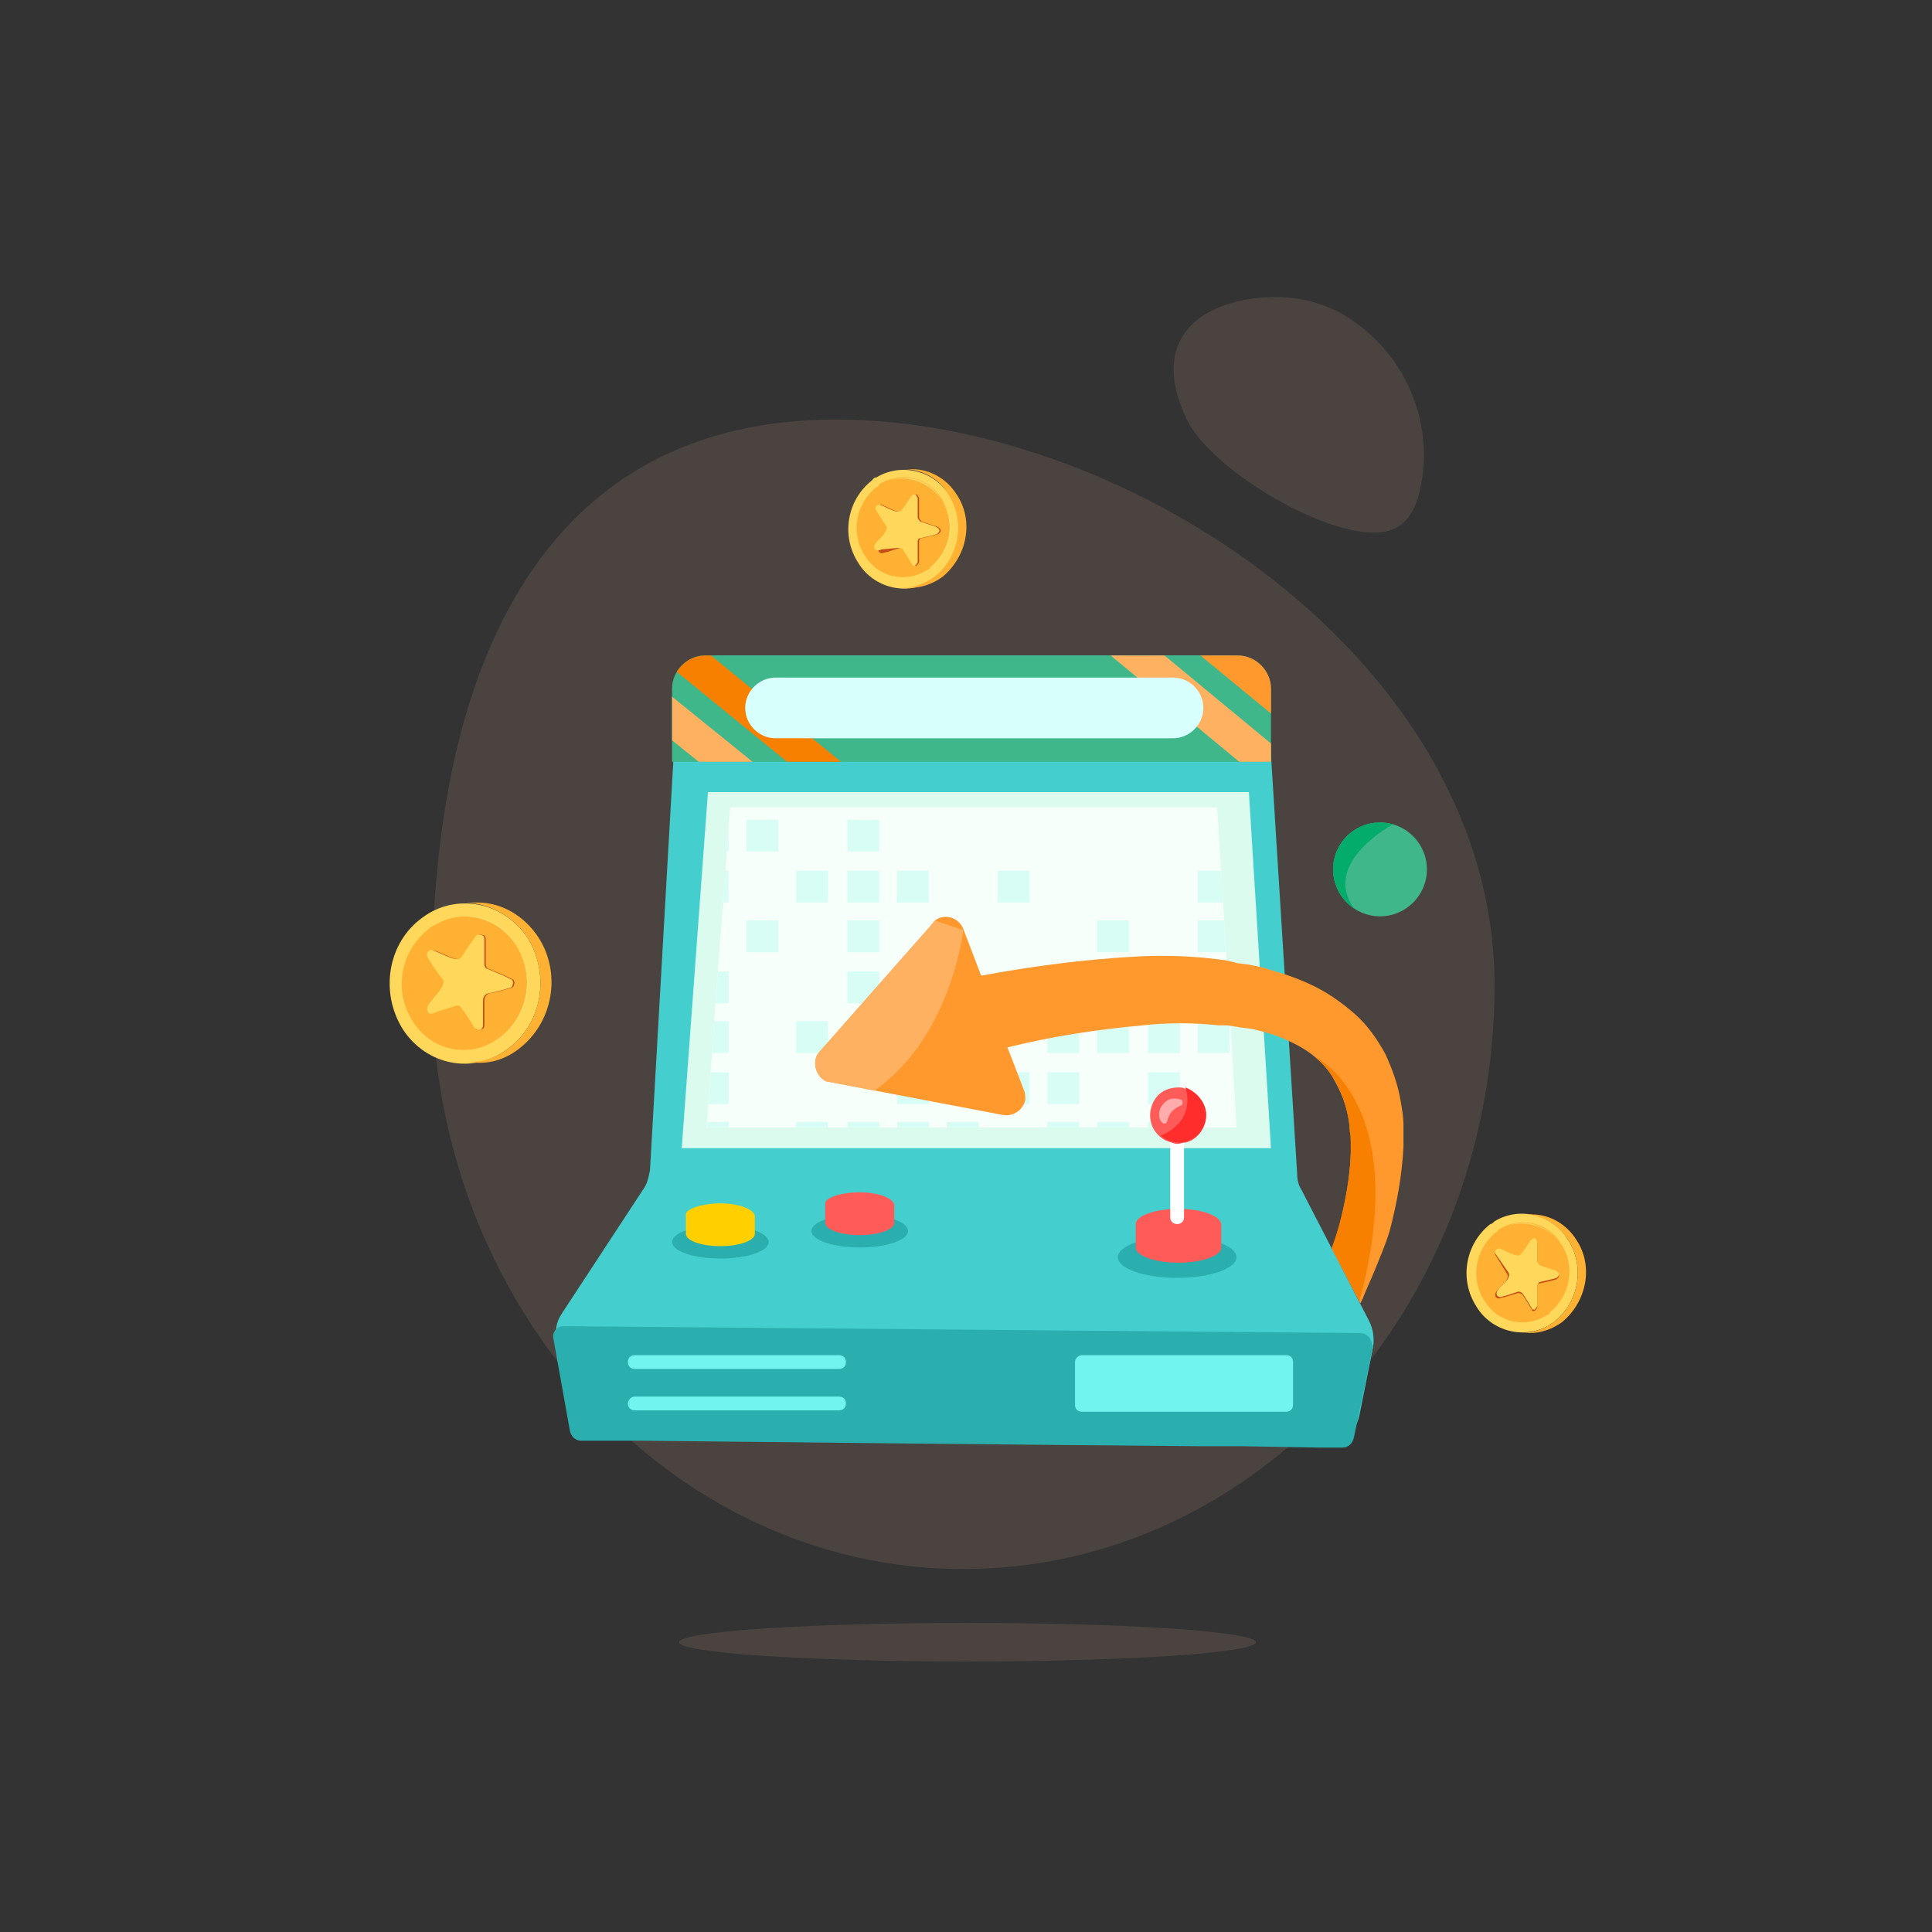 <?xml version="1.0" encoding="utf-8"?>
<!-- Generator: Adobe Illustrator 24.0.0, SVG Export Plug-In . SVG Version: 6.00 Build 0)  -->
<svg version="1.1" id="图层_1" xmlns="http://www.w3.org/2000/svg" xmlns:xlink="http://www.w3.org/1999/xlink" x="0px" y="0px"
	 viewBox="0 0 140 140" style="enable-background:new 0 0 140 140;" xml:space="preserve">
<rect x="0" y="0" width="140" height="140" fill="#333333" stroke="none"/>
<style type="text/css">
	.st0{opacity:8.000000e-02;}
	.st1{fill:#FFD2B3;}
	.st2{fill:#9E6F5A;}
	.st3{fill:#45CECE;}
	.st4{fill:none;}
	.st5{fill:#3FB78A;}
	.st6{clip-path:url(#SVGID_2_);}
	.st7{fill:#FFB162;}
	.st8{fill:#F78000;}
	.st9{fill:#FF982D;}
	.st10{fill:#D7FFFB;}
	.st11{fill:#2AAFAE;}
	.st12{fill:#DAFBEE;}
	.st13{fill:#F7FFFB;}
	.st14{clip-path:url(#SVGID_4_);}
	.st15{opacity:0.3;}
	.st16{fill:#8CF9E9;}
	.st17{fill:#FF5B59;}
	.st18{fill:#FF2D2C;}
	.st19{opacity:0.5;fill:#FFFFFF;enable-background:new    ;}
	.st20{fill:#FFFFFF;}
	.st21{fill:#FFCF00;}
	.st22{fill:#71F3EF;}
	.st23{clip-path:url(#SVGID_6_);}
	.st24{clip-path:url(#SVGID_8_);}
	.st25{clip-path:url(#SVGID_10_);}
	.st26{fill:#04AC6C;}
	.st27{fill:#FFD75A;}
	.st28{fill:url(#SVGID_11_);}
	.st29{fill:#FFB133;}
	.st30{fill:#C54C17;}
	.st31{fill:#F9DF70;}
	.st32{fill:url(#SVGID_12_);}
	.st33{fill:url(#SVGID_13_);}
</style>
<g>
	<g id="card">
		<g class="st0">
			<path class="st1" d="M31.3,71.4c0,23.3,17.3,42.3,38.5,42.3s38.5-18.9,38.5-42.3s-26.5-41-47.7-41S31.3,48.1,31.3,71.4z"/>
			<ellipse class="st1" cx="70.1" cy="119" rx="20.9" ry="1.4"/>
			<path class="st1" d="M86,30.4c1.7,3.5,9.4,8.2,13.6,8.2c2,0,2.9-1.3,3.3-3.1c1.1-4.9-1.1-10-5.4-12.6c-0.6-0.4-1.3-0.7-2-0.9
				C91.6,20.6,82,22,86,30.4z"/>
		</g>
		<g class="st0">
			<path class="st2" d="M31.3,71.4c0,23.3,17.3,42.3,38.5,42.3s38.5-18.9,38.5-42.3s-26.5-41-47.7-41S31.3,48.1,31.3,71.4z"/>
			<ellipse class="st2" cx="70.1" cy="119" rx="20.9" ry="1.4"/>
			<path class="st2" d="M86,30.4c1.7,3.5,9.4,8.2,13.6,8.2c2,0,2.9-1.3,3.3-3.1c1.1-4.9-1.1-10-5.4-12.6c-0.6-0.4-1.3-0.7-2-0.9
				C91.6,20.6,82,22,86,30.4z"/>
		</g>
		<path class="st3" d="M99.5,97.6l-1,5c-0.3,1.3-1.4,2.3-2.8,2.2c-9.1-0.1-42.8-0.5-51.9-0.5c-1.4,0-2.5-1-2.7-2.3l-0.8-4.8
			c-0.1-0.7,0-1.4,0.4-2l5.9-9c0.3-0.4,0.4-0.9,0.5-1.4L48.8,55l0.3-4.9c0.1-1.5,1.3-2.6,2.8-2.6H89c1.5,0,2.7,1.1,2.8,2.6l0.3,4.6
			L94,85.1c0,0.4,0.1,0.8,0.3,1.1l4.9,9.5C99.5,96.3,99.6,96.9,99.5,97.6z"/>
		<line class="st4" x1="46.9" y1="85.6" x2="94" y2="85.7"/>
		<path class="st5" d="M51.1,47.5h38.6c1.3,0,2.4,1.1,2.4,2.4l0,0v5.3l0,0H48.7l0,0v-5.3C48.7,48.6,49.8,47.5,51.1,47.5z"/>
		<g>
			<defs>
				<path id="SVGID_1_" d="M51.1,47.5h38.6c1.3,0,2.4,1.1,2.4,2.4l0,0v5.3l0,0H48.7l0,0v-5.3C48.7,48.6,49.8,47.5,51.1,47.5z"/>
			</defs>
			<clipPath id="SVGID_2_">
				<use xlink:href="#SVGID_1_"  style="overflow:visible;"/>
			</clipPath>
			<g class="st6">
				<polygon class="st7" points="54.9,55.5 51,55.5 47.9,53 48.1,50 				"/>
				<polygon class="st8" points="61.3,55.5 57.4,55.5 48.2,48 48.3,47.4 51.4,47.4 				"/>
				<polygon class="st7" points="93.7,55.2 89.8,55.2 89.8,55.2 80,47.1 83.9,47.1 				"/>
				<polygon class="st9" points="93.8,53.1 86.5,47.1 90.4,47.1 93.6,49.7 93.6,49.7 				"/>
			</g>
		</g>
		<path class="st10" d="M56.2,49.1h28.8c1.2,0,2.2,1,2.2,2.2v0c0,1.2-1,2.2-2.2,2.2H56.2c-1.2,0-2.2-1-2.2-2.2v0
			C54,50.1,55,49.1,56.2,49.1z"/>
		<path class="st11" d="M99.5,97.6l-1.4,6.6c-0.1,0.4-0.4,0.7-0.8,0.7l-1.5,0h-0.1l-5.7-0.1h-0.1l-2.7,0h-0.1
			c-12.2-0.1-31.5-0.3-40.6-0.4h-0.1c-1.9,0-3.4,0-4.2,0h-0.1c-0.4,0-0.7-0.3-0.8-0.7L40.1,97c-0.1-0.4,0.2-0.9,0.7-0.9
			c0,0,0.1,0,0.1,0l46.6,0.4h0.1l11,0.1c0.4,0,0.8,0.4,0.8,0.8C99.5,97.5,99.5,97.5,99.5,97.6z"/>
		<polygon class="st12" points="49.4,83.2 51.3,57.4 90.5,57.4 92.1,83.2 		"/>
		<polygon class="st13" points="89.6,81.7 51.2,81.7 51.7,74.7 52.9,58.5 88.2,58.5 89.2,74.7 		"/>
		<g>
			<defs>
				<polygon id="SVGID_3_" points="89.6,81.7 51.2,81.7 51.7,74.7 52.9,58.5 88.2,58.5 89.2,74.7 				"/>
			</defs>
			<clipPath id="SVGID_4_">
				<use xlink:href="#SVGID_3_"  style="overflow:visible;"/>
			</clipPath>
			<g class="st14">
				<g>
					<g class="st15">
						<rect x="137.6" y="48.5" class="st16" width="2.3" height="2.3"/>
						<rect x="137.6" y="52.1" class="st16" width="2.3" height="2.3"/>
						<rect x="137.6" y="55.8" class="st16" width="2.3" height="2.3"/>
						<rect x="137.6" y="70.4" class="st16" width="2.3" height="2.3"/>
						<rect x="137.6" y="74" class="st16" width="2.3" height="2.3"/>
						<rect x="137.6" y="77.7" class="st16" width="2.3" height="2.3"/>
						<rect x="137.6" y="81.3" class="st16" width="2.3" height="2.3"/>
						<rect x="137.6" y="85" class="st16" width="2.3" height="2.3"/>
						<rect x="137.6" y="88.6" class="st16" width="2.3" height="2.3"/>
						<rect x="137.6" y="92.3" class="st16" width="2.3" height="2.3"/>
						<rect x="137.6" y="95.9" class="st16" width="2.3" height="2.3"/>
						<rect x="137.6" y="99.6" class="st16" width="2.3" height="2.3"/>
						<rect x="137.6" y="103.2" class="st16" width="2.3" height="2.3"/>
						<rect x="137.6" y="106.9" class="st16" width="2.3" height="2.3"/>
						<rect x="137.6" y="110.5" class="st16" width="2.3" height="2.3"/>
						<rect x="137.6" y="114.1" class="st16" width="2.3" height="2.3"/>
						<rect x="137.6" y="117.8" class="st16" width="2.3" height="2.3"/>
						<rect x="137.6" y="121.4" class="st16" width="2.3" height="2.3"/>
						<rect x="137.6" y="125.1" class="st16" width="2.3" height="2.3"/>
						<rect x="137.6" y="128.7" class="st16" width="2.3" height="2.3"/>
						<rect x="137.6" y="136" class="st16" width="2.3" height="2.3"/>
						<rect x="137.6" y="139.7" class="st16" width="2.3" height="2.3"/>
						<rect x="134" y="33.9" class="st16" width="2.3" height="2.3"/>
						<rect x="134" y="37.6" class="st16" width="2.3" height="2.3"/>
						<rect x="134" y="41.2" class="st16" width="2.3" height="2.3"/>
						<rect x="134" y="44.8" class="st16" width="2.3" height="2.3"/>
						<rect x="134" y="48.5" class="st16" width="2.3" height="2.3"/>
						<rect x="134" y="63.1" class="st16" width="2.3" height="2.3"/>
						<rect x="134" y="66.7" class="st16" width="2.3" height="2.3"/>
						<rect x="134" y="70.4" class="st16" width="2.3" height="2.3"/>
						<rect x="134" y="85" class="st16" width="2.3" height="2.3"/>
						<rect x="134" y="95.9" class="st16" width="2.3" height="2.3"/>
						<rect x="134" y="99.6" class="st16" width="2.3" height="2.3"/>
						<rect x="134" y="106.9" class="st16" width="2.3" height="2.3"/>
						<rect x="134" y="110.5" class="st16" width="2.3" height="2.3"/>
						<rect x="134" y="114.1" class="st16" width="2.3" height="2.3"/>
						<rect x="134" y="117.8" class="st16" width="2.3" height="2.3"/>
						<rect x="134" y="121.4" class="st16" width="2.3" height="2.3"/>
						<rect x="134" y="125.1" class="st16" width="2.3" height="2.3"/>
						<rect x="134" y="128.7" class="st16" width="2.3" height="2.3"/>
						<rect x="134" y="132.4" class="st16" width="2.3" height="2.3"/>
						<rect x="134" y="136" class="st16" width="2.3" height="2.3"/>
						<rect x="134" y="139.7" class="st16" width="2.3" height="2.3"/>
						<rect x="130.4" y="44.8" class="st16" width="2.3" height="2.3"/>
						<rect x="130.4" y="52.1" class="st16" width="2.3" height="2.3"/>
						<rect x="130.4" y="59.4" class="st16" width="2.3" height="2.3"/>
						<rect x="130.4" y="63.1" class="st16" width="2.3" height="2.3"/>
						<rect x="130.4" y="66.7" class="st16" width="2.3" height="2.3"/>
						<rect x="130.4" y="70.4" class="st16" width="2.3" height="2.3"/>
						<rect x="130.4" y="74" class="st16" width="2.3" height="2.3"/>
						<rect x="130.4" y="77.7" class="st16" width="2.3" height="2.3"/>
						<rect x="130.4" y="81.3" class="st16" width="2.3" height="2.3"/>
						<rect x="130.4" y="85" class="st16" width="2.3" height="2.3"/>
						<rect x="130.4" y="88.6" class="st16" width="2.3" height="2.3"/>
						<rect x="130.4" y="92.3" class="st16" width="2.3" height="2.3"/>
						<rect x="130.4" y="95.9" class="st16" width="2.3" height="2.3"/>
						<rect x="130.4" y="99.6" class="st16" width="2.3" height="2.3"/>
						<rect x="130.4" y="103.2" class="st16" width="2.3" height="2.3"/>
						<rect x="130.4" y="106.9" class="st16" width="2.3" height="2.3"/>
						<rect x="130.4" y="110.5" class="st16" width="2.3" height="2.3"/>
						<rect x="130.4" y="114.1" class="st16" width="2.3" height="2.3"/>
						<rect x="130.4" y="117.8" class="st16" width="2.3" height="2.3"/>
						<rect x="130.4" y="121.4" class="st16" width="2.3" height="2.3"/>
						<rect x="130.4" y="125.1" class="st16" width="2.3" height="2.3"/>
						<rect x="130.4" y="128.7" class="st16" width="2.3" height="2.3"/>
						<rect x="130.4" y="132.4" class="st16" width="2.3" height="2.3"/>
						<rect x="130.4" y="136" class="st16" width="2.3" height="2.3"/>
						<rect x="130.4" y="139.7" class="st16" width="2.3" height="2.3"/>
						<rect x="126.7" y="48.5" class="st16" width="2.3" height="2.3"/>
						<rect x="126.7" y="52.1" class="st16" width="2.3" height="2.3"/>
						<rect x="126.7" y="59.4" class="st16" width="2.3" height="2.3"/>
						<rect x="126.7" y="74" class="st16" width="2.3" height="2.3"/>
						<rect x="126.7" y="77.7" class="st16" width="2.3" height="2.3"/>
						<rect x="126.7" y="81.3" class="st16" width="2.3" height="2.3"/>
						<rect x="126.7" y="85" class="st16" width="2.3" height="2.3"/>
						<rect x="126.7" y="88.6" class="st16" width="2.3" height="2.3"/>
						<rect x="126.7" y="99.6" class="st16" width="2.3" height="2.3"/>
						<rect x="126.7" y="103.2" class="st16" width="2.3" height="2.3"/>
						<rect x="126.7" y="106.9" class="st16" width="2.3" height="2.3"/>
						<rect x="126.7" y="110.5" class="st16" width="2.3" height="2.3"/>
						<rect x="126.7" y="117.8" class="st16" width="2.3" height="2.3"/>
						<rect x="126.7" y="121.4" class="st16" width="2.3" height="2.3"/>
						<rect x="126.7" y="125.1" class="st16" width="2.3" height="2.3"/>
						<rect x="126.7" y="128.7" class="st16" width="2.3" height="2.3"/>
						<rect x="126.7" y="132.4" class="st16" width="2.3" height="2.3"/>
						<rect x="126.7" y="136" class="st16" width="2.3" height="2.3"/>
						<rect x="126.7" y="139.7" class="st16" width="2.3" height="2.3"/>
						<rect x="123.1" y="59.4" class="st16" width="2.3" height="2.3"/>
						<rect x="123.1" y="63.1" class="st16" width="2.3" height="2.3"/>
						<rect x="123.1" y="66.7" class="st16" width="2.3" height="2.3"/>
						<rect x="123.1" y="74" class="st16" width="2.3" height="2.3"/>
						<rect x="123.1" y="77.7" class="st16" width="2.3" height="2.3"/>
						<rect x="123.1" y="81.3" class="st16" width="2.3" height="2.3"/>
						<rect x="123.1" y="85" class="st16" width="2.3" height="2.3"/>
						<rect x="123.1" y="88.6" class="st16" width="2.3" height="2.3"/>
						<rect x="123.1" y="92.3" class="st16" width="2.3" height="2.3"/>
						<rect x="123.1" y="99.6" class="st16" width="2.3" height="2.3"/>
						<rect x="123.1" y="106.9" class="st16" width="2.3" height="2.3"/>
						<rect x="123.1" y="110.5" class="st16" width="2.3" height="2.3"/>
						<rect x="123.1" y="114.1" class="st16" width="2.3" height="2.3"/>
						<rect x="123.1" y="117.8" class="st16" width="2.3" height="2.3"/>
						<rect x="123.1" y="121.4" class="st16" width="2.3" height="2.3"/>
						<rect x="123.1" y="125.1" class="st16" width="2.3" height="2.3"/>
						<rect x="123.1" y="128.7" class="st16" width="2.3" height="2.3"/>
						<rect x="123.1" y="132.4" class="st16" width="2.3" height="2.3"/>
						<rect x="123.1" y="136" class="st16" width="2.3" height="2.3"/>
						<rect x="123.1" y="139.7" class="st16" width="2.3" height="2.3"/>
						<rect x="119.5" y="41.2" class="st16" width="2.3" height="2.3"/>
						<rect x="119.5" y="44.8" class="st16" width="2.3" height="2.3"/>
						<rect x="119.5" y="52.1" class="st16" width="2.3" height="2.3"/>
						<rect x="119.5" y="55.8" class="st16" width="2.3" height="2.3"/>
						<rect x="119.5" y="66.7" class="st16" width="2.3" height="2.3"/>
						<rect x="119.5" y="74" class="st16" width="2.3" height="2.3"/>
						<rect x="119.5" y="81.3" class="st16" width="2.3" height="2.3"/>
						<rect x="119.5" y="85" class="st16" width="2.3" height="2.3"/>
						<rect x="119.5" y="88.6" class="st16" width="2.3" height="2.3"/>
						<rect x="119.5" y="95.9" class="st16" width="2.3" height="2.3"/>
						<rect x="119.5" y="99.6" class="st16" width="2.3" height="2.3"/>
						<rect x="119.5" y="103.2" class="st16" width="2.3" height="2.3"/>
						<rect x="119.5" y="106.9" class="st16" width="2.3" height="2.3"/>
						<rect x="119.5" y="110.5" class="st16" width="2.3" height="2.3"/>
						<rect x="119.5" y="114.1" class="st16" width="2.3" height="2.3"/>
						<rect x="119.5" y="117.8" class="st16" width="2.3" height="2.3"/>
						<rect x="119.5" y="121.4" class="st16" width="2.3" height="2.3"/>
						<rect x="119.5" y="125.1" class="st16" width="2.3" height="2.3"/>
						<rect x="119.5" y="128.7" class="st16" width="2.3" height="2.3"/>
						<rect x="119.5" y="132.4" class="st16" width="2.3" height="2.3"/>
						<rect x="119.5" y="136" class="st16" width="2.3" height="2.3"/>
						<rect x="119.5" y="139.7" class="st16" width="2.3" height="2.3"/>
						<rect x="115.8" y="41.2" class="st16" width="2.3" height="2.3"/>
						<rect x="115.8" y="63.1" class="st16" width="2.3" height="2.3"/>
						<rect x="115.8" y="66.7" class="st16" width="2.3" height="2.3"/>
						<rect x="115.8" y="70.4" class="st16" width="2.3" height="2.3"/>
						<rect x="115.8" y="77.7" class="st16" width="2.3" height="2.3"/>
						<rect x="115.8" y="85" class="st16" width="2.3" height="2.3"/>
						<rect x="115.8" y="95.9" class="st16" width="2.3" height="2.3"/>
						<rect x="115.8" y="99.6" class="st16" width="2.3" height="2.3"/>
						<rect x="115.8" y="103.2" class="st16" width="2.3" height="2.3"/>
						<rect x="115.8" y="110.5" class="st16" width="2.3" height="2.3"/>
						<rect x="115.8" y="114.1" class="st16" width="2.3" height="2.3"/>
						<rect x="115.8" y="117.8" class="st16" width="2.3" height="2.3"/>
						<rect x="115.8" y="121.4" class="st16" width="2.3" height="2.3"/>
						<rect x="115.8" y="125.1" class="st16" width="2.3" height="2.3"/>
						<rect x="115.8" y="128.7" class="st16" width="2.3" height="2.3"/>
						<rect x="115.8" y="132.4" class="st16" width="2.3" height="2.3"/>
						<rect x="115.8" y="136" class="st16" width="2.3" height="2.3"/>
						<rect x="115.8" y="139.7" class="st16" width="2.3" height="2.3"/>
						<rect x="112.2" y="48.5" class="st16" width="2.3" height="2.3"/>
						<rect x="112.2" y="59.4" class="st16" width="2.3" height="2.3"/>
						<rect x="112.2" y="92.3" class="st16" width="2.3" height="2.3"/>
						<rect x="112.2" y="103.2" class="st16" width="2.3" height="2.3"/>
						<rect x="112.2" y="106.9" class="st16" width="2.3" height="2.3"/>
						<rect x="112.2" y="110.5" class="st16" width="2.3" height="2.3"/>
						<rect x="112.2" y="114.1" class="st16" width="2.3" height="2.3"/>
						<rect x="112.2" y="117.8" class="st16" width="2.3" height="2.3"/>
						<rect x="112.2" y="121.4" class="st16" width="2.3" height="2.3"/>
						<rect x="112.2" y="125.1" class="st16" width="2.3" height="2.3"/>
						<rect x="112.2" y="128.7" class="st16" width="2.3" height="2.3"/>
						<rect x="112.2" y="132.4" class="st16" width="2.3" height="2.3"/>
						<rect x="112.2" y="136" class="st16" width="2.3" height="2.3"/>
						<rect x="112.2" y="139.7" class="st16" width="2.3" height="2.3"/>
						<rect x="108.6" y="37.6" class="st16" width="2.3" height="2.3"/>
						<rect x="108.6" y="44.8" class="st16" width="2.3" height="2.3"/>
						<rect x="108.6" y="55.8" class="st16" width="2.3" height="2.3"/>
						<rect x="108.6" y="59.4" class="st16" width="2.3" height="2.3"/>
						<rect x="108.6" y="66.7" class="st16" width="2.3" height="2.3"/>
						<rect x="108.6" y="70.4" class="st16" width="2.3" height="2.3"/>
						<rect x="108.6" y="74" class="st16" width="2.3" height="2.3"/>
						<rect x="108.6" y="81.3" class="st16" width="2.3" height="2.3"/>
						<rect x="108.6" y="88.6" class="st16" width="2.3" height="2.3"/>
						<rect x="108.6" y="92.3" class="st16" width="2.3" height="2.3"/>
						<rect x="108.6" y="95.9" class="st16" width="2.3" height="2.3"/>
						<rect x="108.6" y="99.6" class="st16" width="2.3" height="2.3"/>
						<rect x="108.6" y="106.9" class="st16" width="2.3" height="2.3"/>
						<rect x="108.6" y="110.5" class="st16" width="2.3" height="2.3"/>
						<rect x="108.6" y="114.1" class="st16" width="2.3" height="2.3"/>
						<rect x="108.6" y="117.8" class="st16" width="2.3" height="2.3"/>
						<rect x="108.6" y="121.4" class="st16" width="2.3" height="2.3"/>
						<rect x="108.6" y="125.1" class="st16" width="2.3" height="2.3"/>
						<rect x="108.6" y="128.7" class="st16" width="2.3" height="2.3"/>
						<rect x="108.6" y="132.4" class="st16" width="2.3" height="2.3"/>
						<rect x="108.6" y="136" class="st16" width="2.3" height="2.3"/>
						<rect x="108.6" y="139.7" class="st16" width="2.3" height="2.3"/>
						<rect x="104.9" y="48.5" class="st16" width="2.3" height="2.3"/>
						<rect x="104.9" y="52.1" class="st16" width="2.3" height="2.3"/>
						<rect x="104.9" y="63.1" class="st16" width="2.3" height="2.3"/>
						<rect x="104.9" y="70.4" class="st16" width="2.3" height="2.3"/>
						<rect x="104.9" y="77.7" class="st16" width="2.3" height="2.3"/>
						<rect x="104.9" y="81.3" class="st16" width="2.3" height="2.3"/>
						<rect x="104.9" y="85" class="st16" width="2.3" height="2.3"/>
						<rect x="104.9" y="88.6" class="st16" width="2.3" height="2.3"/>
						<rect x="104.9" y="92.3" class="st16" width="2.3" height="2.3"/>
						<rect x="104.9" y="99.6" class="st16" width="2.3" height="2.3"/>
						<rect x="104.9" y="103.2" class="st16" width="2.3" height="2.3"/>
						<rect x="104.9" y="106.9" class="st16" width="2.3" height="2.3"/>
						<rect x="104.9" y="114.1" class="st16" width="2.3" height="2.3"/>
						<rect x="104.9" y="121.4" class="st16" width="2.3" height="2.3"/>
						<rect x="104.9" y="125.1" class="st16" width="2.3" height="2.3"/>
						<rect x="104.9" y="128.7" class="st16" width="2.3" height="2.3"/>
						<rect x="104.9" y="132.4" class="st16" width="2.3" height="2.3"/>
						<rect x="104.9" y="136" class="st16" width="2.3" height="2.3"/>
						<rect x="104.9" y="139.7" class="st16" width="2.3" height="2.3"/>
						<rect x="101.3" y="48.5" class="st16" width="2.3" height="2.3"/>
						<rect x="101.3" y="55.8" class="st16" width="2.3" height="2.3"/>
						<rect x="101.3" y="59.4" class="st16" width="2.3" height="2.3"/>
						<rect x="101.3" y="63.1" class="st16" width="2.3" height="2.3"/>
						<rect x="101.3" y="66.7" class="st16" width="2.3" height="2.3"/>
						<rect x="101.3" y="70.4" class="st16" width="2.3" height="2.3"/>
						<rect x="101.3" y="77.7" class="st16" width="2.3" height="2.3"/>
						<rect x="101.3" y="81.3" class="st16" width="2.3" height="2.3"/>
						<rect x="101.3" y="92.3" class="st16" width="2.3" height="2.3"/>
						<rect x="101.3" y="95.9" class="st16" width="2.3" height="2.3"/>
						<rect x="101.3" y="99.6" class="st16" width="2.3" height="2.3"/>
						<rect x="101.3" y="103.2" class="st16" width="2.3" height="2.3"/>
						<rect x="101.3" y="106.9" class="st16" width="2.3" height="2.3"/>
						<rect x="101.3" y="110.5" class="st16" width="2.3" height="2.3"/>
						<rect x="101.3" y="114.1" class="st16" width="2.3" height="2.3"/>
						<rect x="101.3" y="117.8" class="st16" width="2.3" height="2.3"/>
						<rect x="101.3" y="121.4" class="st16" width="2.3" height="2.3"/>
						<rect x="101.3" y="125.1" class="st16" width="2.3" height="2.3"/>
						<rect x="101.3" y="128.7" class="st16" width="2.3" height="2.3"/>
						<rect x="101.3" y="132.4" class="st16" width="2.3" height="2.3"/>
						<rect x="101.3" y="136" class="st16" width="2.3" height="2.3"/>
						<rect x="101.3" y="139.7" class="st16" width="2.3" height="2.3"/>
						<rect x="97.7" y="52.1" class="st16" width="2.3" height="2.3"/>
						<rect x="97.7" y="55.8" class="st16" width="2.3" height="2.3"/>
						<rect x="97.7" y="66.7" class="st16" width="2.3" height="2.3"/>
						<rect x="97.7" y="74" class="st16" width="2.3" height="2.3"/>
						<rect x="97.7" y="77.7" class="st16" width="2.3" height="2.3"/>
						<rect x="97.7" y="81.3" class="st16" width="2.3" height="2.3"/>
						<rect x="97.7" y="85" class="st16" width="2.3" height="2.3"/>
						<rect x="97.7" y="88.6" class="st16" width="2.3" height="2.3"/>
						<rect x="97.7" y="92.3" class="st16" width="2.3" height="2.3"/>
						<rect x="97.7" y="95.9" class="st16" width="2.3" height="2.3"/>
						<rect x="97.7" y="103.2" class="st16" width="2.3" height="2.3"/>
						<rect x="97.7" y="106.9" class="st16" width="2.3" height="2.3"/>
						<rect x="97.7" y="110.5" class="st16" width="2.3" height="2.3"/>
						<rect x="97.7" y="114.1" class="st16" width="2.3" height="2.3"/>
						<rect x="97.7" y="117.8" class="st16" width="2.3" height="2.3"/>
						<rect x="97.7" y="121.4" class="st16" width="2.3" height="2.3"/>
						<rect x="97.7" y="125.1" class="st16" width="2.3" height="2.3"/>
						<rect x="97.7" y="128.7" class="st16" width="2.3" height="2.3"/>
						<rect x="97.7" y="132.4" class="st16" width="2.3" height="2.3"/>
						<rect x="97.7" y="136" class="st16" width="2.3" height="2.3"/>
						<rect x="97.7" y="139.7" class="st16" width="2.3" height="2.3"/>
						<rect x="94.1" y="30.3" class="st16" width="2.3" height="2.3"/>
						<rect x="94.1" y="44.8" class="st16" width="2.3" height="2.3"/>
						<rect x="94.1" y="48.5" class="st16" width="2.3" height="2.3"/>
						<rect x="94.1" y="59.4" class="st16" width="2.3" height="2.3"/>
						<rect x="94.1" y="63.1" class="st16" width="2.3" height="2.3"/>
						<rect x="94.1" y="81.3" class="st16" width="2.3" height="2.3"/>
						<rect x="94.1" y="88.6" class="st16" width="2.3" height="2.3"/>
						<rect x="94.1" y="92.3" class="st16" width="2.3" height="2.3"/>
						<rect x="94.1" y="95.9" class="st16" width="2.3" height="2.3"/>
						<rect x="94.1" y="99.6" class="st16" width="2.3" height="2.3"/>
						<rect x="94.1" y="103.2" class="st16" width="2.3" height="2.3"/>
						<rect x="94.1" y="106.9" class="st16" width="2.3" height="2.3"/>
						<rect x="94.1" y="110.5" class="st16" width="2.3" height="2.3"/>
						<rect x="94.1" y="114.1" class="st16" width="2.3" height="2.3"/>
						<rect x="94.1" y="117.8" class="st16" width="2.3" height="2.3"/>
						<rect x="94.1" y="121.4" class="st16" width="2.3" height="2.3"/>
						<rect x="94.1" y="125.1" class="st16" width="2.3" height="2.3"/>
						<rect x="94.1" y="128.7" class="st16" width="2.3" height="2.3"/>
						<rect x="94.1" y="132.4" class="st16" width="2.3" height="2.3"/>
						<rect x="94.1" y="136" class="st16" width="2.3" height="2.3"/>
						<rect x="94.1" y="139.7" class="st16" width="2.3" height="2.3"/>
						<rect x="90.4" y="33.9" class="st16" width="2.3" height="2.3"/>
						<rect x="90.4" y="41.2" class="st16" width="2.3" height="2.3"/>
						<rect x="90.4" y="44.8" class="st16" width="2.3" height="2.3"/>
						<rect x="90.4" y="52.1" class="st16" width="2.3" height="2.3"/>
						<rect x="90.4" y="59.4" class="st16" width="2.3" height="2.3"/>
						<rect x="90.4" y="66.7" class="st16" width="2.3" height="2.3"/>
						<rect x="90.4" y="70.4" class="st16" width="2.3" height="2.3"/>
						<rect x="90.4" y="74" class="st16" width="2.3" height="2.3"/>
						<rect x="90.4" y="81.3" class="st16" width="2.3" height="2.3"/>
						<rect x="90.4" y="85" class="st16" width="2.3" height="2.3"/>
						<rect x="90.4" y="88.6" class="st16" width="2.3" height="2.3"/>
						<rect x="90.4" y="92.3" class="st16" width="2.3" height="2.3"/>
						<rect x="90.4" y="95.9" class="st16" width="2.3" height="2.3"/>
						<rect x="90.4" y="99.6" class="st16" width="2.3" height="2.3"/>
						<rect x="90.4" y="103.2" class="st16" width="2.3" height="2.3"/>
						<rect x="90.4" y="110.5" class="st16" width="2.3" height="2.3"/>
						<rect x="90.4" y="114.1" class="st16" width="2.3" height="2.3"/>
						<rect x="90.4" y="117.8" class="st16" width="2.3" height="2.3"/>
						<rect x="90.4" y="121.4" class="st16" width="2.3" height="2.3"/>
						<rect x="90.4" y="125.1" class="st16" width="2.3" height="2.3"/>
						<rect x="90.4" y="128.7" class="st16" width="2.3" height="2.3"/>
						<rect x="90.4" y="132.4" class="st16" width="2.3" height="2.3"/>
						<rect x="90.4" y="136" class="st16" width="2.3" height="2.3"/>
						<rect x="90.4" y="139.7" class="st16" width="2.3" height="2.3"/>
						<rect x="86.8" y="41.2" class="st16" width="2.3" height="2.3"/>
						<rect x="86.8" y="44.8" class="st16" width="2.3" height="2.3"/>
						<rect x="86.8" y="48.5" class="st16" width="2.3" height="2.3"/>
						<rect x="86.8" y="55.8" class="st16" width="2.3" height="2.3"/>
						<rect x="86.8" y="63.1" class="st16" width="2.3" height="2.3"/>
						<rect x="86.8" y="66.7" class="st16" width="2.3" height="2.3"/>
						<rect x="86.8" y="74" class="st16" width="2.3" height="2.3"/>
						<rect x="86.8" y="88.6" class="st16" width="2.3" height="2.3"/>
						<rect x="86.8" y="95.9" class="st16" width="2.3" height="2.3"/>
						<rect x="86.8" y="99.6" class="st16" width="2.3" height="2.3"/>
						<rect x="86.8" y="103.2" class="st16" width="2.3" height="2.3"/>
						<rect x="86.8" y="106.9" class="st16" width="2.3" height="2.3"/>
						<rect x="86.8" y="110.5" class="st16" width="2.3" height="2.3"/>
						<rect x="86.8" y="114.1" class="st16" width="2.3" height="2.3"/>
						<rect x="86.8" y="117.8" class="st16" width="2.3" height="2.3"/>
						<rect x="86.8" y="121.4" class="st16" width="2.3" height="2.3"/>
						<rect x="86.8" y="125.1" class="st16" width="2.3" height="2.3"/>
						<rect x="86.8" y="128.7" class="st16" width="2.3" height="2.3"/>
						<rect x="86.8" y="132.4" class="st16" width="2.3" height="2.3"/>
						<rect x="86.8" y="136" class="st16" width="2.3" height="2.3"/>
						<rect x="86.8" y="139.7" class="st16" width="2.3" height="2.3"/>
						<rect x="83.2" y="70.4" class="st16" width="2.3" height="2.3"/>
						<rect x="83.2" y="74" class="st16" width="2.3" height="2.3"/>
						<rect x="83.2" y="77.7" class="st16" width="2.3" height="2.3"/>
						<rect x="83.2" y="81.3" class="st16" width="2.3" height="2.3"/>
						<rect x="83.2" y="85" class="st16" width="2.3" height="2.3"/>
						<rect x="83.2" y="88.6" class="st16" width="2.3" height="2.3"/>
						<rect x="83.2" y="92.3" class="st16" width="2.3" height="2.3"/>
						<rect x="83.2" y="95.9" class="st16" width="2.3" height="2.3"/>
						<rect x="83.2" y="103.2" class="st16" width="2.3" height="2.3"/>
						<rect x="83.2" y="106.9" class="st16" width="2.3" height="2.3"/>
						<rect x="83.2" y="110.5" class="st16" width="2.3" height="2.3"/>
						<rect x="83.2" y="114.1" class="st16" width="2.3" height="2.3"/>
						<rect x="83.2" y="117.8" class="st16" width="2.3" height="2.3"/>
						<rect x="83.2" y="121.4" class="st16" width="2.3" height="2.3"/>
						<rect x="83.2" y="125.1" class="st16" width="2.3" height="2.3"/>
						<rect x="83.2" y="128.7" class="st16" width="2.3" height="2.3"/>
						<rect x="83.2" y="132.4" class="st16" width="2.3" height="2.3"/>
						<rect x="83.2" y="136" class="st16" width="2.3" height="2.3"/>
						<rect x="83.2" y="139.7" class="st16" width="2.3" height="2.3"/>
						<rect x="79.5" y="48.5" class="st16" width="2.3" height="2.3"/>
						<rect x="79.5" y="55.8" class="st16" width="2.3" height="2.3"/>
						<rect x="79.5" y="66.7" class="st16" width="2.3" height="2.3"/>
						<rect x="79.5" y="70.4" class="st16" width="2.3" height="2.3"/>
						<rect x="79.5" y="74" class="st16" width="2.3" height="2.3"/>
						<rect x="79.5" y="81.3" class="st16" width="2.3" height="2.3"/>
						<rect x="79.5" y="88.6" class="st16" width="2.3" height="2.3"/>
						<rect x="79.5" y="92.3" class="st16" width="2.3" height="2.3"/>
						<rect x="79.5" y="95.9" class="st16" width="2.3" height="2.3"/>
						<rect x="79.5" y="99.6" class="st16" width="2.3" height="2.3"/>
						<rect x="79.5" y="103.2" class="st16" width="2.3" height="2.3"/>
						<rect x="79.5" y="106.9" class="st16" width="2.3" height="2.3"/>
						<rect x="79.5" y="110.5" class="st16" width="2.3" height="2.3"/>
						<rect x="79.5" y="114.1" class="st16" width="2.3" height="2.3"/>
						<rect x="79.5" y="117.8" class="st16" width="2.3" height="2.3"/>
						<rect x="79.5" y="121.4" class="st16" width="2.3" height="2.3"/>
						<rect x="79.5" y="125.1" class="st16" width="2.3" height="2.3"/>
						<rect x="79.5" y="128.7" class="st16" width="2.3" height="2.3"/>
						<rect x="79.5" y="132.4" class="st16" width="2.3" height="2.3"/>
						<rect x="79.5" y="136" class="st16" width="2.3" height="2.3"/>
						<rect x="79.5" y="139.7" class="st16" width="2.3" height="2.3"/>
						<rect x="75.9" y="74" class="st16" width="2.3" height="2.3"/>
						<rect x="75.9" y="77.7" class="st16" width="2.3" height="2.3"/>
						<rect x="75.9" y="81.3" class="st16" width="2.3" height="2.3"/>
						<rect x="75.9" y="85" class="st16" width="2.3" height="2.3"/>
						<rect x="75.9" y="95.9" class="st16" width="2.3" height="2.3"/>
						<rect x="75.9" y="99.6" class="st16" width="2.3" height="2.3"/>
						<rect x="75.9" y="103.2" class="st16" width="2.3" height="2.3"/>
						<rect x="75.9" y="110.5" class="st16" width="2.3" height="2.3"/>
						<rect x="75.9" y="114.1" class="st16" width="2.3" height="2.3"/>
						<rect x="75.9" y="121.4" class="st16" width="2.3" height="2.3"/>
						<rect x="75.9" y="125.1" class="st16" width="2.3" height="2.3"/>
						<rect x="75.9" y="128.7" class="st16" width="2.3" height="2.3"/>
						<rect x="75.9" y="132.4" class="st16" width="2.3" height="2.3"/>
						<rect x="75.9" y="136" class="st16" width="2.3" height="2.3"/>
						<rect x="75.9" y="139.7" class="st16" width="2.3" height="2.3"/>
						<rect x="72.3" y="33.9" class="st16" width="2.3" height="2.3"/>
						<rect x="72.3" y="37.6" class="st16" width="2.3" height="2.3"/>
						<rect x="72.3" y="44.8" class="st16" width="2.3" height="2.3"/>
						<rect x="72.3" y="52.1" class="st16" width="2.3" height="2.3"/>
						<rect x="72.3" y="55.8" class="st16" width="2.3" height="2.3"/>
						<rect x="72.3" y="63.1" class="st16" width="2.3" height="2.3"/>
						<rect x="72.3" y="70.4" class="st16" width="2.3" height="2.3"/>
						<rect x="72.3" y="77.7" class="st16" width="2.3" height="2.3"/>
						<rect x="72.3" y="85" class="st16" width="2.3" height="2.3"/>
						<rect x="72.3" y="88.6" class="st16" width="2.3" height="2.3"/>
						<rect x="72.3" y="95.9" class="st16" width="2.3" height="2.3"/>
						<rect x="72.3" y="103.2" class="st16" width="2.3" height="2.3"/>
						<rect x="72.3" y="106.9" class="st16" width="2.3" height="2.3"/>
						<rect x="72.3" y="110.5" class="st16" width="2.3" height="2.3"/>
						<rect x="72.3" y="114.1" class="st16" width="2.3" height="2.3"/>
						<rect x="72.3" y="117.8" class="st16" width="2.3" height="2.3"/>
						<rect x="72.3" y="121.4" class="st16" width="2.3" height="2.3"/>
						<rect x="72.3" y="125.1" class="st16" width="2.3" height="2.3"/>
						<rect x="72.3" y="128.7" class="st16" width="2.3" height="2.3"/>
						<rect x="72.3" y="132.4" class="st16" width="2.3" height="2.3"/>
						<rect x="72.3" y="136" class="st16" width="2.3" height="2.3"/>
						<rect x="72.3" y="139.7" class="st16" width="2.3" height="2.3"/>
						<rect x="68.6" y="37.6" class="st16" width="2.3" height="2.3"/>
						<rect x="68.6" y="70.4" class="st16" width="2.3" height="2.3"/>
						<rect x="68.6" y="74" class="st16" width="2.3" height="2.3"/>
						<rect x="68.6" y="77.7" class="st16" width="2.3" height="2.3"/>
						<rect x="68.6" y="81.3" class="st16" width="2.3" height="2.3"/>
						<rect x="68.6" y="85" class="st16" width="2.3" height="2.3"/>
						<rect x="68.6" y="88.6" class="st16" width="2.3" height="2.3"/>
						<rect x="68.6" y="92.3" class="st16" width="2.3" height="2.3"/>
						<rect x="68.6" y="95.9" class="st16" width="2.3" height="2.3"/>
						<rect x="68.6" y="99.6" class="st16" width="2.3" height="2.3"/>
						<rect x="68.6" y="106.9" class="st16" width="2.3" height="2.3"/>
						<rect x="68.6" y="110.5" class="st16" width="2.3" height="2.3"/>
						<rect x="68.6" y="114.1" class="st16" width="2.3" height="2.3"/>
						<rect x="68.6" y="117.8" class="st16" width="2.3" height="2.3"/>
						<rect x="68.6" y="121.4" class="st16" width="2.3" height="2.3"/>
						<rect x="68.6" y="125.1" class="st16" width="2.3" height="2.3"/>
						<rect x="68.6" y="128.7" class="st16" width="2.3" height="2.3"/>
						<rect x="68.6" y="132.4" class="st16" width="2.3" height="2.3"/>
						<rect x="68.6" y="136" class="st16" width="2.3" height="2.3"/>
						<rect x="68.6" y="139.7" class="st16" width="2.3" height="2.3"/>
						<rect x="65" y="30.3" class="st16" width="2.3" height="2.3"/>
						<rect x="65" y="44.8" class="st16" width="2.3" height="2.3"/>
						<rect x="65" y="48.5" class="st16" width="2.3" height="2.3"/>
						<rect x="65" y="52.1" class="st16" width="2.3" height="2.3"/>
						<rect x="65" y="55.8" class="st16" width="2.3" height="2.3"/>
						<rect x="65" y="63.1" class="st16" width="2.3" height="2.3"/>
						<rect x="65" y="70.4" class="st16" width="2.3" height="2.3"/>
						<rect x="65" y="77.7" class="st16" width="2.3" height="2.3"/>
						<rect x="65" y="81.3" class="st16" width="2.3" height="2.3"/>
						<rect x="65" y="85" class="st16" width="2.3" height="2.3"/>
						<rect x="65" y="95.9" class="st16" width="2.3" height="2.3"/>
						<rect x="65" y="103.2" class="st16" width="2.3" height="2.3"/>
						<rect x="65" y="106.9" class="st16" width="2.3" height="2.3"/>
						<rect x="65" y="110.5" class="st16" width="2.3" height="2.3"/>
						<rect x="65" y="114.1" class="st16" width="2.3" height="2.3"/>
						<rect x="65" y="117.8" class="st16" width="2.3" height="2.3"/>
						<rect x="65" y="121.4" class="st16" width="2.3" height="2.3"/>
						<rect x="65" y="125.1" class="st16" width="2.3" height="2.3"/>
						<rect x="65" y="128.7" class="st16" width="2.3" height="2.3"/>
						<rect x="65" y="132.4" class="st16" width="2.3" height="2.3"/>
						<rect x="65" y="136" class="st16" width="2.3" height="2.3"/>
						<rect x="65" y="139.7" class="st16" width="2.3" height="2.3"/>
						<rect x="61.4" y="55.8" class="st16" width="2.3" height="2.3"/>
						<rect x="61.4" y="59.4" class="st16" width="2.3" height="2.3"/>
						<rect x="61.4" y="63.1" class="st16" width="2.3" height="2.3"/>
						<rect x="61.4" y="66.7" class="st16" width="2.3" height="2.3"/>
						<rect x="61.4" y="70.4" class="st16" width="2.3" height="2.3"/>
						<rect x="61.4" y="81.3" class="st16" width="2.3" height="2.3"/>
						<rect x="61.4" y="92.3" class="st16" width="2.3" height="2.3"/>
						<rect x="61.4" y="95.9" class="st16" width="2.3" height="2.3"/>
						<rect x="61.4" y="99.6" class="st16" width="2.3" height="2.3"/>
						<rect x="61.4" y="103.2" class="st16" width="2.3" height="2.3"/>
						<rect x="61.4" y="106.9" class="st16" width="2.3" height="2.3"/>
						<rect x="61.4" y="110.5" class="st16" width="2.3" height="2.3"/>
						<rect x="61.4" y="114.1" class="st16" width="2.3" height="2.3"/>
						<rect x="61.4" y="121.4" class="st16" width="2.3" height="2.3"/>
						<rect x="61.4" y="125.1" class="st16" width="2.3" height="2.3"/>
						<rect x="61.4" y="128.7" class="st16" width="2.3" height="2.3"/>
						<rect x="61.4" y="132.4" class="st16" width="2.3" height="2.3"/>
						<rect x="61.4" y="136" class="st16" width="2.3" height="2.3"/>
						<rect x="61.4" y="139.7" class="st16" width="2.3" height="2.3"/>
						<rect x="57.7" y="52.1" class="st16" width="2.3" height="2.3"/>
						<rect x="57.7" y="55.8" class="st16" width="2.3" height="2.3"/>
						<rect x="57.7" y="63.1" class="st16" width="2.3" height="2.3"/>
						<rect x="57.7" y="74" class="st16" width="2.3" height="2.3"/>
						<rect x="57.7" y="81.3" class="st16" width="2.3" height="2.3"/>
						<rect x="57.7" y="85" class="st16" width="2.3" height="2.3"/>
						<rect x="57.7" y="88.6" class="st16" width="2.3" height="2.3"/>
						<rect x="57.7" y="92.3" class="st16" width="2.3" height="2.3"/>
						<rect x="57.7" y="103.2" class="st16" width="2.3" height="2.3"/>
						<rect x="57.7" y="106.9" class="st16" width="2.3" height="2.3"/>
						<rect x="57.7" y="110.5" class="st16" width="2.3" height="2.3"/>
						<rect x="57.7" y="114.1" class="st16" width="2.3" height="2.3"/>
						<rect x="57.7" y="117.8" class="st16" width="2.3" height="2.3"/>
						<rect x="57.7" y="121.4" class="st16" width="2.3" height="2.3"/>
						<rect x="57.7" y="125.1" class="st16" width="2.3" height="2.3"/>
						<rect x="57.7" y="128.7" class="st16" width="2.3" height="2.3"/>
						<rect x="57.7" y="132.4" class="st16" width="2.3" height="2.3"/>
						<rect x="57.7" y="136" class="st16" width="2.3" height="2.3"/>
						<rect x="57.7" y="139.7" class="st16" width="2.3" height="2.3"/>
						<rect x="54.1" y="41.2" class="st16" width="2.3" height="2.3"/>
						<rect x="54.1" y="44.8" class="st16" width="2.3" height="2.3"/>
						<rect x="54.1" y="48.5" class="st16" width="2.3" height="2.3"/>
						<rect x="54.1" y="55.8" class="st16" width="2.3" height="2.3"/>
						<rect x="54.1" y="59.4" class="st16" width="2.3" height="2.3"/>
						<rect x="54.1" y="66.7" class="st16" width="2.3" height="2.3"/>
						<rect x="54.1" y="88.6" class="st16" width="2.3" height="2.3"/>
						<rect x="54.1" y="95.9" class="st16" width="2.3" height="2.3"/>
						<rect x="54.1" y="99.6" class="st16" width="2.3" height="2.3"/>
						<rect x="54.1" y="103.2" class="st16" width="2.3" height="2.3"/>
						<rect x="54.1" y="110.5" class="st16" width="2.3" height="2.3"/>
						<rect x="54.1" y="114.1" class="st16" width="2.3" height="2.3"/>
						<rect x="54.1" y="117.8" class="st16" width="2.3" height="2.3"/>
						<rect x="54.1" y="121.4" class="st16" width="2.3" height="2.3"/>
						<rect x="54.1" y="125.1" class="st16" width="2.3" height="2.3"/>
						<rect x="54.1" y="128.7" class="st16" width="2.3" height="2.3"/>
						<rect x="54.1" y="132.4" class="st16" width="2.3" height="2.3"/>
						<rect x="54.1" y="136" class="st16" width="2.3" height="2.3"/>
						<rect x="54.1" y="139.7" class="st16" width="2.3" height="2.3"/>
						<rect x="50.5" y="37.6" class="st16" width="2.3" height="2.3"/>
						<rect x="50.5" y="52.1" class="st16" width="2.3" height="2.3"/>
						<rect x="50.5" y="59.4" class="st16" width="2.3" height="2.3"/>
						<rect x="50.5" y="63.1" class="st16" width="2.3" height="2.3"/>
						<rect x="50.5" y="70.4" class="st16" width="2.3" height="2.3"/>
						<rect x="50.5" y="74" class="st16" width="2.3" height="2.3"/>
						<rect x="50.5" y="77.7" class="st16" width="2.3" height="2.3"/>
						<rect x="50.5" y="81.3" class="st16" width="2.3" height="2.3"/>
						<rect x="50.5" y="85" class="st16" width="2.3" height="2.3"/>
						<rect x="50.5" y="88.6" class="st16" width="2.3" height="2.3"/>
						<rect x="50.5" y="92.3" class="st16" width="2.3" height="2.3"/>
						<rect x="50.5" y="99.6" class="st16" width="2.3" height="2.3"/>
						<rect x="50.5" y="103.2" class="st16" width="2.3" height="2.3"/>
						<rect x="50.5" y="106.9" class="st16" width="2.3" height="2.3"/>
						<rect x="50.5" y="110.5" class="st16" width="2.3" height="2.3"/>
						<rect x="50.5" y="114.1" class="st16" width="2.3" height="2.3"/>
						<rect x="50.5" y="117.8" class="st16" width="2.3" height="2.3"/>
						<rect x="50.5" y="121.4" class="st16" width="2.3" height="2.3"/>
						<rect x="50.5" y="125.1" class="st16" width="2.3" height="2.3"/>
						<rect x="50.5" y="128.7" class="st16" width="2.3" height="2.3"/>
						<rect x="50.5" y="132.4" class="st16" width="2.3" height="2.3"/>
						<rect x="50.5" y="136" class="st16" width="2.3" height="2.3"/>
						<rect x="50.5" y="139.7" class="st16" width="2.3" height="2.3"/>
						<rect x="46.8" y="37.6" class="st16" width="2.3" height="2.3"/>
						<rect x="46.8" y="41.2" class="st16" width="2.3" height="2.3"/>
						<rect x="46.8" y="48.5" class="st16" width="2.3" height="2.3"/>
						<rect x="46.8" y="55.8" class="st16" width="2.3" height="2.3"/>
						<rect x="46.8" y="59.4" class="st16" width="2.3" height="2.3"/>
						<rect x="46.8" y="66.7" class="st16" width="2.3" height="2.3"/>
						<rect x="46.8" y="77.7" class="st16" width="2.3" height="2.3"/>
						<rect x="46.8" y="81.3" class="st16" width="2.3" height="2.3"/>
						<rect x="46.8" y="88.6" class="st16" width="2.3" height="2.3"/>
						<rect x="46.8" y="95.9" class="st16" width="2.3" height="2.3"/>
						<rect x="46.8" y="99.6" class="st16" width="2.3" height="2.3"/>
						<rect x="46.8" y="106.9" class="st16" width="2.3" height="2.3"/>
						<rect x="46.8" y="110.5" class="st16" width="2.3" height="2.3"/>
						<rect x="46.8" y="114.1" class="st16" width="2.3" height="2.3"/>
						<rect x="46.8" y="117.8" class="st16" width="2.3" height="2.3"/>
						<rect x="46.8" y="121.4" class="st16" width="2.3" height="2.3"/>
						<rect x="46.8" y="125.1" class="st16" width="2.3" height="2.3"/>
						<rect x="46.8" y="128.7" class="st16" width="2.3" height="2.3"/>
						<rect x="46.8" y="132.4" class="st16" width="2.3" height="2.3"/>
						<rect x="46.8" y="136" class="st16" width="2.3" height="2.3"/>
						<rect x="46.8" y="139.7" class="st16" width="2.3" height="2.3"/>
						<rect x="43.2" y="55.8" class="st16" width="2.3" height="2.3"/>
						<rect x="43.2" y="59.4" class="st16" width="2.3" height="2.3"/>
						<rect x="43.2" y="66.7" class="st16" width="2.3" height="2.3"/>
						<rect x="43.2" y="77.7" class="st16" width="2.3" height="2.3"/>
						<rect x="43.2" y="81.3" class="st16" width="2.3" height="2.3"/>
						<rect x="43.2" y="95.9" class="st16" width="2.3" height="2.3"/>
						<rect x="43.2" y="103.2" class="st16" width="2.3" height="2.3"/>
						<rect x="43.2" y="106.9" class="st16" width="2.3" height="2.3"/>
						<rect x="43.2" y="114.1" class="st16" width="2.3" height="2.3"/>
						<rect x="43.2" y="117.8" class="st16" width="2.3" height="2.3"/>
						<rect x="43.2" y="121.4" class="st16" width="2.3" height="2.3"/>
						<rect x="43.2" y="125.1" class="st16" width="2.3" height="2.3"/>
						<rect x="43.2" y="128.7" class="st16" width="2.3" height="2.3"/>
						<rect x="43.2" y="132.4" class="st16" width="2.3" height="2.3"/>
						<rect x="43.2" y="136" class="st16" width="2.3" height="2.3"/>
						<rect x="43.2" y="139.7" class="st16" width="2.3" height="2.3"/>
						<rect x="39.6" y="48.5" class="st16" width="2.3" height="2.3"/>
						<rect x="39.6" y="52.1" class="st16" width="2.3" height="2.3"/>
						<rect x="39.6" y="63.1" class="st16" width="2.3" height="2.3"/>
						<rect x="39.6" y="70.4" class="st16" width="2.3" height="2.3"/>
						<rect x="39.6" y="74" class="st16" width="2.3" height="2.3"/>
						<rect x="39.6" y="81.3" class="st16" width="2.3" height="2.3"/>
						<rect x="39.6" y="85" class="st16" width="2.3" height="2.3"/>
						<rect x="39.6" y="88.6" class="st16" width="2.3" height="2.3"/>
						<rect x="39.6" y="92.3" class="st16" width="2.3" height="2.3"/>
						<rect x="39.6" y="103.2" class="st16" width="2.3" height="2.3"/>
						<rect x="39.6" y="106.9" class="st16" width="2.3" height="2.3"/>
						<rect x="39.6" y="110.5" class="st16" width="2.3" height="2.3"/>
						<rect x="39.6" y="114.1" class="st16" width="2.3" height="2.3"/>
						<rect x="39.6" y="117.8" class="st16" width="2.3" height="2.3"/>
						<rect x="39.6" y="121.4" class="st16" width="2.3" height="2.3"/>
						<rect x="39.6" y="125.1" class="st16" width="2.3" height="2.3"/>
						<rect x="39.6" y="128.7" class="st16" width="2.3" height="2.3"/>
						<rect x="39.6" y="132.4" class="st16" width="2.3" height="2.3"/>
						<rect x="39.6" y="136" class="st16" width="2.3" height="2.3"/>
						<rect x="39.6" y="139.7" class="st16" width="2.3" height="2.3"/>
						<rect x="36" y="77.7" class="st16" width="2.3" height="2.3"/>
						<rect x="36" y="81.3" class="st16" width="2.3" height="2.3"/>
						<rect x="36" y="88.6" class="st16" width="2.3" height="2.3"/>
						<rect x="36" y="92.3" class="st16" width="2.3" height="2.3"/>
						<rect x="36" y="95.9" class="st16" width="2.3" height="2.3"/>
						<rect x="36" y="99.6" class="st16" width="2.3" height="2.3"/>
						<rect x="36" y="103.2" class="st16" width="2.3" height="2.3"/>
						<rect x="36" y="106.9" class="st16" width="2.3" height="2.3"/>
						<rect x="36" y="110.5" class="st16" width="2.3" height="2.3"/>
						<rect x="36" y="117.8" class="st16" width="2.3" height="2.3"/>
						<rect x="36" y="121.4" class="st16" width="2.3" height="2.3"/>
						<rect x="36" y="125.1" class="st16" width="2.3" height="2.3"/>
						<rect x="36" y="128.7" class="st16" width="2.3" height="2.3"/>
						<rect x="36" y="132.4" class="st16" width="2.3" height="2.3"/>
						<rect x="36" y="136" class="st16" width="2.3" height="2.3"/>
						<rect x="36" y="139.7" class="st16" width="2.3" height="2.3"/>
						<rect x="32.3" y="52.1" class="st16" width="2.3" height="2.3"/>
						<rect x="32.3" y="59.4" class="st16" width="2.3" height="2.3"/>
						<rect x="32.3" y="66.7" class="st16" width="2.3" height="2.3"/>
						<rect x="32.3" y="70.4" class="st16" width="2.3" height="2.3"/>
						<rect x="32.3" y="74" class="st16" width="2.3" height="2.3"/>
						<rect x="32.3" y="77.7" class="st16" width="2.3" height="2.3"/>
						<rect x="32.3" y="85" class="st16" width="2.3" height="2.3"/>
						<rect x="32.3" y="88.6" class="st16" width="2.3" height="2.3"/>
						<rect x="32.3" y="92.3" class="st16" width="2.3" height="2.3"/>
						<rect x="32.3" y="95.9" class="st16" width="2.3" height="2.3"/>
						<rect x="32.3" y="99.6" class="st16" width="2.3" height="2.3"/>
						<rect x="32.3" y="106.9" class="st16" width="2.3" height="2.3"/>
						<rect x="32.3" y="110.5" class="st16" width="2.3" height="2.3"/>
						<rect x="32.3" y="114.1" class="st16" width="2.3" height="2.3"/>
						<rect x="32.3" y="117.8" class="st16" width="2.3" height="2.3"/>
						<rect x="32.3" y="121.4" class="st16" width="2.3" height="2.3"/>
						<rect x="32.3" y="125.1" class="st16" width="2.3" height="2.3"/>
						<rect x="32.3" y="128.7" class="st16" width="2.3" height="2.3"/>
						<rect x="32.3" y="132.4" class="st16" width="2.3" height="2.3"/>
						<rect x="32.3" y="136" class="st16" width="2.3" height="2.3"/>
						<rect x="32.3" y="139.7" class="st16" width="2.3" height="2.3"/>
						<rect x="28.7" y="52.1" class="st16" width="2.3" height="2.3"/>
						<rect x="28.7" y="55.8" class="st16" width="2.3" height="2.3"/>
						<rect x="28.7" y="74" class="st16" width="2.3" height="2.3"/>
						<rect x="28.7" y="77.7" class="st16" width="2.3" height="2.3"/>
						<rect x="28.7" y="81.3" class="st16" width="2.3" height="2.3"/>
						<rect x="28.7" y="88.6" class="st16" width="2.3" height="2.3"/>
						<rect x="28.7" y="99.6" class="st16" width="2.3" height="2.3"/>
						<rect x="28.7" y="103.2" class="st16" width="2.3" height="2.3"/>
						<rect x="28.7" y="106.9" class="st16" width="2.3" height="2.3"/>
						<rect x="28.7" y="114.1" class="st16" width="2.3" height="2.3"/>
						<rect x="28.7" y="117.8" class="st16" width="2.3" height="2.3"/>
						<rect x="28.7" y="121.4" class="st16" width="2.3" height="2.3"/>
						<rect x="28.7" y="125.1" class="st16" width="2.3" height="2.3"/>
						<rect x="28.7" y="128.7" class="st16" width="2.3" height="2.3"/>
						<rect x="28.7" y="132.4" class="st16" width="2.3" height="2.3"/>
						<rect x="28.7" y="136" class="st16" width="2.3" height="2.3"/>
						<rect x="28.7" y="139.7" class="st16" width="2.3" height="2.3"/>
						<rect x="25.1" y="41.2" class="st16" width="2.3" height="2.3"/>
						<rect x="25.1" y="52.1" class="st16" width="2.3" height="2.3"/>
						<rect x="25.1" y="70.4" class="st16" width="2.3" height="2.3"/>
						<rect x="25.1" y="74" class="st16" width="2.3" height="2.3"/>
						<rect x="25.1" y="77.7" class="st16" width="2.3" height="2.3"/>
						<rect x="25.1" y="81.3" class="st16" width="2.3" height="2.3"/>
						<rect x="25.1" y="85" class="st16" width="2.3" height="2.3"/>
						<rect x="25.1" y="88.6" class="st16" width="2.3" height="2.3"/>
						<rect x="25.1" y="92.3" class="st16" width="2.3" height="2.3"/>
						<rect x="25.1" y="99.6" class="st16" width="2.3" height="2.3"/>
						<rect x="25.1" y="110.5" class="st16" width="2.3" height="2.3"/>
						<rect x="25.1" y="117.8" class="st16" width="2.3" height="2.3"/>
						<rect x="25.1" y="121.4" class="st16" width="2.3" height="2.3"/>
						<rect x="25.1" y="125.1" class="st16" width="2.3" height="2.3"/>
						<rect x="25.1" y="128.7" class="st16" width="2.3" height="2.3"/>
						<rect x="25.1" y="132.4" class="st16" width="2.3" height="2.3"/>
						<rect x="25.1" y="136" class="st16" width="2.3" height="2.3"/>
						<rect x="25.1" y="139.7" class="st16" width="2.3" height="2.3"/>
						<rect x="21.4" y="81.3" class="st16" width="2.3" height="2.3"/>
						<rect x="21.4" y="85" class="st16" width="2.3" height="2.3"/>
						<rect x="21.4" y="88.6" class="st16" width="2.3" height="2.3"/>
						<rect x="21.4" y="92.3" class="st16" width="2.3" height="2.3"/>
						<rect x="21.4" y="99.6" class="st16" width="2.3" height="2.3"/>
						<rect x="21.4" y="106.9" class="st16" width="2.3" height="2.3"/>
						<rect x="21.4" y="110.5" class="st16" width="2.3" height="2.3"/>
						<rect x="21.4" y="114.1" class="st16" width="2.3" height="2.3"/>
						<rect x="21.4" y="117.8" class="st16" width="2.3" height="2.3"/>
						<rect x="21.4" y="121.4" class="st16" width="2.3" height="2.3"/>
						<rect x="21.4" y="125.1" class="st16" width="2.3" height="2.3"/>
						<rect x="21.4" y="128.7" class="st16" width="2.3" height="2.3"/>
						<rect x="21.4" y="132.4" class="st16" width="2.3" height="2.3"/>
						<rect x="21.4" y="136" class="st16" width="2.3" height="2.3"/>
						<rect x="21.4" y="139.7" class="st16" width="2.3" height="2.3"/>
						<rect x="17.8" y="30.3" class="st16" width="2.3" height="2.3"/>
						<rect x="17.8" y="48.5" class="st16" width="2.3" height="2.3"/>
						<rect x="17.8" y="55.8" class="st16" width="2.3" height="2.3"/>
						<rect x="17.8" y="66.7" class="st16" width="2.3" height="2.3"/>
						<rect x="17.8" y="74" class="st16" width="2.3" height="2.3"/>
						<rect x="17.8" y="77.7" class="st16" width="2.3" height="2.3"/>
						<rect x="17.8" y="81.3" class="st16" width="2.3" height="2.3"/>
						<rect x="17.8" y="92.3" class="st16" width="2.3" height="2.3"/>
						<rect x="17.8" y="99.6" class="st16" width="2.3" height="2.3"/>
						<rect x="17.8" y="103.2" class="st16" width="2.3" height="2.3"/>
						<rect x="17.8" y="106.9" class="st16" width="2.3" height="2.3"/>
						<rect x="17.8" y="110.5" class="st16" width="2.3" height="2.3"/>
						<rect x="17.8" y="114.1" class="st16" width="2.3" height="2.3"/>
						<rect x="17.8" y="117.8" class="st16" width="2.3" height="2.3"/>
						<rect x="17.8" y="121.4" class="st16" width="2.3" height="2.3"/>
						<rect x="17.8" y="125.1" class="st16" width="2.3" height="2.3"/>
						<rect x="17.8" y="128.7" class="st16" width="2.3" height="2.3"/>
						<rect x="17.8" y="132.4" class="st16" width="2.3" height="2.3"/>
						<rect x="17.8" y="136" class="st16" width="2.3" height="2.3"/>
						<rect x="17.8" y="139.7" class="st16" width="2.3" height="2.3"/>
						<rect x="14.2" y="33.9" class="st16" width="2.3" height="2.3"/>
						<rect x="14.2" y="41.2" class="st16" width="2.3" height="2.3"/>
						<rect x="14.2" y="66.7" class="st16" width="2.3" height="2.3"/>
						<rect x="14.2" y="70.4" class="st16" width="2.3" height="2.3"/>
						<rect x="14.2" y="74" class="st16" width="2.3" height="2.3"/>
						<rect x="14.2" y="85" class="st16" width="2.3" height="2.3"/>
						<rect x="14.2" y="95.9" class="st16" width="2.3" height="2.3"/>
						<rect x="14.2" y="99.6" class="st16" width="2.3" height="2.3"/>
						<rect x="14.2" y="103.2" class="st16" width="2.3" height="2.3"/>
						<rect x="14.2" y="106.9" class="st16" width="2.3" height="2.3"/>
						<rect x="14.2" y="110.5" class="st16" width="2.3" height="2.3"/>
						<rect x="14.2" y="114.1" class="st16" width="2.3" height="2.3"/>
						<rect x="14.2" y="117.8" class="st16" width="2.3" height="2.3"/>
						<rect x="14.2" y="121.4" class="st16" width="2.3" height="2.3"/>
						<rect x="14.2" y="125.1" class="st16" width="2.3" height="2.3"/>
						<rect x="14.2" y="128.7" class="st16" width="2.3" height="2.3"/>
						<rect x="14.2" y="132.4" class="st16" width="2.3" height="2.3"/>
						<rect x="14.2" y="136" class="st16" width="2.3" height="2.3"/>
						<rect x="14.2" y="139.7" class="st16" width="2.3" height="2.3"/>
						<rect x="10.5" y="44.8" class="st16" width="2.3" height="2.3"/>
						<rect x="10.5" y="59.4" class="st16" width="2.3" height="2.3"/>
						<rect x="10.5" y="63.1" class="st16" width="2.3" height="2.3"/>
						<rect x="10.5" y="70.4" class="st16" width="2.3" height="2.3"/>
						<rect x="10.5" y="74" class="st16" width="2.3" height="2.3"/>
						<rect x="10.5" y="77.7" class="st16" width="2.3" height="2.3"/>
						<rect x="10.5" y="85" class="st16" width="2.3" height="2.3"/>
						<rect x="10.5" y="88.6" class="st16" width="2.3" height="2.3"/>
						<rect x="10.5" y="95.9" class="st16" width="2.3" height="2.3"/>
						<rect x="10.5" y="99.6" class="st16" width="2.3" height="2.3"/>
						<rect x="10.5" y="106.9" class="st16" width="2.3" height="2.3"/>
						<rect x="10.5" y="110.5" class="st16" width="2.3" height="2.3"/>
						<rect x="10.5" y="117.8" class="st16" width="2.3" height="2.3"/>
						<rect x="10.5" y="121.4" class="st16" width="2.3" height="2.3"/>
						<rect x="10.5" y="125.1" class="st16" width="2.3" height="2.3"/>
						<rect x="10.5" y="128.7" class="st16" width="2.3" height="2.3"/>
						<rect x="10.5" y="132.4" class="st16" width="2.3" height="2.3"/>
						<rect x="10.5" y="136" class="st16" width="2.3" height="2.3"/>
						<rect x="10.5" y="139.7" class="st16" width="2.3" height="2.3"/>
						<rect x="6.9" y="48.5" class="st16" width="2.3" height="2.3"/>
						<rect x="6.9" y="52.1" class="st16" width="2.3" height="2.3"/>
						<rect x="6.9" y="55.8" class="st16" width="2.3" height="2.3"/>
						<rect x="6.9" y="66.7" class="st16" width="2.3" height="2.3"/>
						<rect x="6.9" y="74" class="st16" width="2.3" height="2.3"/>
						<rect x="6.9" y="81.3" class="st16" width="2.3" height="2.3"/>
						<rect x="6.9" y="88.6" class="st16" width="2.3" height="2.3"/>
						<rect x="6.9" y="92.3" class="st16" width="2.3" height="2.3"/>
						<rect x="6.9" y="95.9" class="st16" width="2.3" height="2.3"/>
						<rect x="6.9" y="103.2" class="st16" width="2.3" height="2.3"/>
						<rect x="6.9" y="106.9" class="st16" width="2.3" height="2.3"/>
						<rect x="6.9" y="110.5" class="st16" width="2.3" height="2.3"/>
						<rect x="6.9" y="114.1" class="st16" width="2.3" height="2.3"/>
						<rect x="6.9" y="117.8" class="st16" width="2.3" height="2.3"/>
						<rect x="6.9" y="121.4" class="st16" width="2.3" height="2.3"/>
						<rect x="6.9" y="125.1" class="st16" width="2.3" height="2.3"/>
						<rect x="6.9" y="128.7" class="st16" width="2.3" height="2.3"/>
						<rect x="6.9" y="132.4" class="st16" width="2.3" height="2.3"/>
						<rect x="6.9" y="136" class="st16" width="2.3" height="2.3"/>
						<rect x="6.9" y="139.7" class="st16" width="2.3" height="2.3"/>
						<rect x="3.3" y="30.3" class="st16" width="2.3" height="2.3"/>
						<rect x="3.3" y="37.6" class="st16" width="2.3" height="2.3"/>
						<rect x="3.3" y="44.8" class="st16" width="2.3" height="2.3"/>
						<rect x="3.3" y="48.5" class="st16" width="2.3" height="2.3"/>
						<rect x="3.3" y="52.1" class="st16" width="2.3" height="2.3"/>
						<rect x="3.3" y="55.8" class="st16" width="2.3" height="2.3"/>
						<rect x="3.3" y="59.4" class="st16" width="2.3" height="2.3"/>
						<rect x="3.3" y="63.1" class="st16" width="2.3" height="2.3"/>
						<rect x="3.3" y="70.4" class="st16" width="2.3" height="2.3"/>
						<rect x="3.3" y="77.7" class="st16" width="2.3" height="2.3"/>
						<rect x="3.3" y="92.3" class="st16" width="2.3" height="2.3"/>
						<rect x="3.3" y="95.9" class="st16" width="2.3" height="2.3"/>
						<rect x="3.3" y="103.2" class="st16" width="2.3" height="2.3"/>
						<rect x="3.3" y="106.9" class="st16" width="2.3" height="2.3"/>
						<rect x="3.3" y="114.1" class="st16" width="2.3" height="2.3"/>
						<rect x="3.3" y="117.8" class="st16" width="2.3" height="2.3"/>
						<rect x="3.3" y="121.4" class="st16" width="2.3" height="2.3"/>
						<rect x="3.3" y="125.1" class="st16" width="2.3" height="2.3"/>
						<rect x="3.3" y="128.7" class="st16" width="2.3" height="2.3"/>
						<rect x="3.3" y="132.4" class="st16" width="2.3" height="2.3"/>
						<rect x="3.3" y="136" class="st16" width="2.3" height="2.3"/>
						<rect x="3.3" y="139.7" class="st16" width="2.3" height="2.3"/>
						<rect x="-0.4" y="37.6" class="st16" width="2.3" height="2.3"/>
						<rect x="-0.4" y="41.2" class="st16" width="2.3" height="2.3"/>
						<rect x="-0.4" y="55.8" class="st16" width="2.3" height="2.3"/>
						<rect x="-0.4" y="74" class="st16" width="2.3" height="2.3"/>
						<rect x="-0.4" y="77.7" class="st16" width="2.3" height="2.3"/>
						<rect x="-0.4" y="81.3" class="st16" width="2.3" height="2.3"/>
						<rect x="-0.4" y="85" class="st16" width="2.3" height="2.3"/>
						<rect x="-0.4" y="88.6" class="st16" width="2.3" height="2.3"/>
						<rect x="-0.4" y="95.9" class="st16" width="2.3" height="2.3"/>
						<rect x="-0.4" y="99.6" class="st16" width="2.3" height="2.3"/>
						<rect x="-0.4" y="103.2" class="st16" width="2.3" height="2.3"/>
						<rect x="-0.4" y="106.9" class="st16" width="2.3" height="2.3"/>
						<rect x="-0.4" y="110.5" class="st16" width="2.3" height="2.3"/>
						<rect x="-0.4" y="114.1" class="st16" width="2.3" height="2.3"/>
						<rect x="-0.4" y="117.8" class="st16" width="2.3" height="2.3"/>
						<rect x="-0.4" y="121.4" class="st16" width="2.3" height="2.3"/>
						<rect x="-0.4" y="128.7" class="st16" width="2.3" height="2.3"/>
						<rect x="-0.4" y="132.4" class="st16" width="2.3" height="2.3"/>
						<rect x="-0.4" y="136" class="st16" width="2.3" height="2.3"/>
						<rect x="-0.4" y="139.7" class="st16" width="2.3" height="2.3"/>
					</g>
				</g>
			</g>
		</g>
		<ellipse class="st11" cx="85.3" cy="91.1" rx="4.3" ry="1.5"/>
		<path class="st17" d="M88.5,88.7C88.5,88.7,88.5,88.7,88.5,88.7C88.5,88.7,88.5,88.7,88.5,88.7L88.5,88.7L88.5,88.7
			c-0.1-0.6-1.4-1.1-3.1-1.1c-1.7,0-3.1,0.5-3.1,1.1l0,0v1.7c0,0.6,1.4,1.1,3.1,1.1s3.1-0.5,3.1-1.1c0,0,0,0,0,0L88.5,88.7z"/>
		<path class="st17" d="M87.4,80.8c0,0.9-0.6,1.8-1.5,2c-0.2,0-0.3,0.1-0.5,0.1c-0.2,0-0.3,0-0.5-0.1c-0.3-0.1-0.6-0.2-0.8-0.4
			c-0.9-0.7-1-2-0.3-2.9c0.4-0.5,1-0.7,1.6-0.7c0.2,0,0.3,0,0.5,0.1C86.7,79.1,87.4,79.9,87.4,80.8z"/>
		<path class="st18" d="M87.4,80.8c0,1.1-0.9,2-2,2c-0.5,0-0.9-0.2-1.3-0.5c2.1-0.9,2.1-2.5,1.8-3.5C86.7,79.1,87.4,79.9,87.4,80.8z
			"/>
		<path class="st19" d="M84.3,80c0.3-0.4,0.8-0.5,1.3-0.3c0.1,0,0.1,0.2,0.1,0.3c0,0-0.1,0.1-0.1,0.1c-1.3,0.5-0.8,1.5-1.3,1.3
			C84,81.3,83.8,80.5,84.3,80z"/>
		<path class="st20" d="M85.8,82.8v5.4c0,0.3-0.2,0.5-0.5,0.5c-0.3,0-0.5-0.2-0.5-0.5c0,0,0,0,0,0v-5.4c0.2,0,0.3,0.1,0.5,0.1
			C85.5,82.9,85.7,82.8,85.8,82.8z"/>
		<ellipse class="st11" cx="52.2" cy="90" rx="3.5" ry="1.2"/>
		<path class="st21" d="M54.7,88.1C54.7,88.1,54.7,88.1,54.7,88.1C54.7,88.1,54.7,88.1,54.7,88.1L54.7,88.1L54.7,88.1
			c-0.1-0.5-1.2-0.9-2.5-0.9s-2.5,0.4-2.5,0.8l0,0v1.4c0,0.5,1.1,0.9,2.5,0.9c1.4,0,2.5-0.4,2.5-0.9c0,0,0,0,0,0L54.7,88.1z"/>
		<ellipse class="st11" cx="62.3" cy="89.2" rx="3.5" ry="1.2"/>
		<path class="st17" d="M64.8,87.3C64.8,87.3,64.8,87.3,64.8,87.3C64.8,87.3,64.8,87.3,64.8,87.3L64.8,87.3L64.8,87.3
			c-0.1-0.5-1.2-0.9-2.5-0.9c-1.4,0-2.5,0.4-2.5,0.8l0,0v1.4c0,0.5,1.1,0.9,2.5,0.9c1.4,0,2.5-0.4,2.5-0.9c0,0,0,0,0,0L64.8,87.3z"
			/>
		<path class="st22" d="M46,98.2h14.8c0.3,0,0.5,0.2,0.5,0.5v0c0,0.3-0.2,0.5-0.5,0.5H46c-0.3,0-0.5-0.2-0.5-0.5v0
			C45.5,98.4,45.7,98.2,46,98.2z"/>
		<path class="st22" d="M46,101.2h14.8c0.3,0,0.5,0.2,0.5,0.5v0c0,0.3-0.2,0.5-0.5,0.5H46c-0.3,0-0.5-0.2-0.5-0.5v0
			C45.5,101.5,45.7,101.2,46,101.2z"/>
		<path class="st22" d="M78.4,98.2h14.8c0.3,0,0.5,0.2,0.5,0.5v3.1c0,0.3-0.2,0.5-0.5,0.5H78.4c-0.3,0-0.5-0.2-0.5-0.5v-3.1
			C77.9,98.4,78.2,98.2,78.4,98.2z"/>
		<g>
			<defs>
				<polygon id="SVGID_5_" points="94,85.7 99.7,96.6 128.3,80.2 76,51.1 49.6,68.8 54,83.2 				"/>
			</defs>
			<clipPath id="SVGID_6_">
				<use xlink:href="#SVGID_5_"  style="overflow:visible;"/>
			</clipPath>
			<g class="st23">
				<path class="st9" d="M101.7,83.1c0-0.3,0-0.6,0-0.8s0-0.6,0-0.8c0-0.6-0.1-1.1-0.2-1.7c-0.2-1.2-0.6-2.3-1.1-3.4
					c-0.6-1.1-1.3-2.1-2.2-2.9c-0.9-0.8-1.9-1.5-2.9-2c-1-0.5-2.1-0.9-3.2-1.2c-0.5-0.2-1.1-0.3-1.6-0.4l-0.8-0.1
					c-0.1,0-0.3-0.1-0.4-0.1l-0.4-0.1c-2.1-0.3-4.2-0.4-6.3-0.3c-3.9,0.2-7.7,0.7-11.5,1.4l-1.3-3.4c-0.3-0.7-1-1-1.7-0.8
					c-0.2,0.1-0.4,0.2-0.5,0.4l-8.2,9.3c-0.5,0.5-0.4,1.4,0.1,1.9c0.2,0.2,0.4,0.3,0.6,0.3l12.6,2.4c0.7,0.1,1.4-0.3,1.6-1.1
					c0-0.2,0-0.5-0.1-0.7l-1-2.6L73,75.9c3.2-0.8,6.5-1.3,9.8-1.6c1.8-0.2,3.7-0.2,5.5,0l0.3,0l0.3,0l0.7,0.1
					c0.4,0.1,0.9,0.1,1.3,0.2c0.8,0.2,1.6,0.4,2.4,0.8c0.7,0.3,1.4,0.7,2,1.2c0.6,0.5,1.1,1.1,1.4,1.7c0.4,0.7,0.7,1.4,0.9,2.2
					c0.1,0.4,0.2,0.8,0.2,1.2c0,0.2,0,0.4,0.1,0.6c0,0.2,0,0.4,0,0.6c0,1.8-0.3,3.6-0.7,5.3c-0.2,0.9-0.5,1.8-0.8,2.7
					c-0.2,0.4-0.3,0.9-0.5,1.3c-0.1,0.2-0.2,0.4-0.3,0.6l-0.1,0.3l-0.1,0.3l2.9,1.6l0.1-0.2l0.1-0.2l0.2-0.4
					c0.1-0.2,0.2-0.5,0.3-0.7c0.2-0.5,0.4-0.9,0.6-1.4c0.4-1,0.8-1.9,1.1-2.9C101.2,87.3,101.6,85.2,101.7,83.1z"/>
				<g>
					<defs>
						<path id="SVGID_7_" d="M101.7,83.1c0-0.3,0-0.6,0-0.8s0-0.6,0-0.8c0-0.6-0.1-1.1-0.2-1.7c-0.2-1.2-0.6-2.3-1.1-3.4
							c-0.6-1.1-1.3-2.1-2.2-2.9c-0.9-0.8-1.9-1.5-2.9-2c-1-0.5-2.1-0.9-3.2-1.2c-0.5-0.2-1.1-0.3-1.6-0.4l-0.8-0.1
							c-0.1,0-0.3-0.1-0.4-0.1l-0.4-0.1c-2.1-0.3-4.2-0.4-6.3-0.3c-3.9,0.2-7.7,0.7-11.5,1.4l-1.3-3.4c-0.3-0.7-1-1-1.7-0.8
							c-0.2,0.1-0.4,0.2-0.5,0.4l-8.2,9.3c-0.5,0.5-0.4,1.4,0.1,1.9c0.2,0.2,0.4,0.3,0.6,0.3l12.6,2.4c0.7,0.1,1.4-0.3,1.6-1.1
							c0-0.2,0-0.5-0.1-0.7l-1-2.6L73,75.9c3.2-0.8,6.5-1.3,9.8-1.6c1.8-0.2,3.7-0.2,5.5,0l0.3,0l0.3,0l0.7,0.1
							c0.4,0.1,0.9,0.1,1.3,0.2c0.8,0.2,1.6,0.4,2.4,0.8c0.7,0.3,1.4,0.7,2,1.2c0.6,0.5,1.1,1.1,1.4,1.7c0.4,0.7,0.7,1.4,0.9,2.2
							c0.1,0.4,0.2,0.8,0.2,1.2c0,0.2,0,0.4,0.1,0.6c0,0.2,0,0.4,0,0.6c0,1.8-0.3,3.6-0.7,5.3c-0.2,0.9-0.5,1.8-0.8,2.7
							c-0.2,0.4-0.3,0.9-0.5,1.3c-0.1,0.2-0.2,0.4-0.3,0.6l-0.1,0.3l-0.1,0.3l2.9,1.6l0.1-0.2l0.1-0.2l0.2-0.4
							c0.1-0.2,0.2-0.5,0.3-0.7c0.2-0.5,0.4-0.9,0.6-1.4c0.4-1,0.8-1.9,1.1-2.9C101.2,87.3,101.6,85.2,101.7,83.1z"/>
					</defs>
					<clipPath id="SVGID_8_">
						<use xlink:href="#SVGID_7_"  style="overflow:visible;"/>
					</clipPath>
					<g class="st24">
						<path class="st7" d="M69.8,67.4c0,0-1.6,14.7-15.1,13.8V62.3L69.8,67.4z"/>
					</g>
				</g>
			</g>
		</g>
		<path class="st8" d="M95.3,76.6c0,0,7.1,3.3,3.2,17.7l-2-3.9C96.5,90.5,100.3,80.7,95.3,76.6z"/>
		<circle class="st5" cx="100" cy="63" r="3.4"/>
		<g>
			<defs>
				<circle id="SVGID_9_" cx="100" cy="63" r="3.4"/>
			</defs>
			<clipPath id="SVGID_10_">
				<use xlink:href="#SVGID_9_"  style="overflow:visible;"/>
			</clipPath>
			<g class="st25">
				<path class="st26" d="M101,59.7c0,0-5.9,3.1-2.4,6.7c0,0-4.7-3.1-4.7-3.4c0-0.3,2-7.8,2-7.8L101,59.7z"/>
			</g>
		</g>
		<path class="st27" d="M30.6,66.5c-2.5,1.8-3.1,5.4-1.4,8.1c1.7,2.6,5.1,3.3,7.6,1.4c2.5-1.8,3.1-5.4,1.4-8.1
			C36.4,65.3,33,64.7,30.6,66.5z"/>
		
			<linearGradient id="SVGID_11_" gradientUnits="userSpaceOnUse" x1="-7889.135" y1="8446.902" x2="-7885.898" y2="8433.667" gradientTransform="matrix(-0.21 -0.615 -0.615 0.21 3559.517 -6548.413)">
			<stop  offset="0" style="stop-color:#FFB133"/>
			<stop  offset="0.31" style="stop-color:#FFBC4A"/>
			<stop  offset="1" style="stop-color:#FFB133"/>
		</linearGradient>
		<path class="st28" d="M31.1,67.3c-2.1,1.6-2.6,4.5-1.2,6.7c1.3,2.1,4,2.7,6,1.4c0.1-0.1,0.2-0.1,0.3-0.2c2.1-1.6,2.6-4.5,1.2-6.7
			c-1.3-2.1-4-2.7-6-1.4C31.3,67.1,31.2,67.2,31.1,67.3z"/>
		<path class="st29" d="M33.8,65.4l0.8,0c1.8,0,3.4,1,4.4,2.5c1.7,2.6,1.1,6.2-1.4,8.1c-0.9,0.7-2,1.1-3.2,1l-0.8,0
			c1.2,0,2.3-0.3,3.2-1c2.5-1.8,3.1-5.4,1.4-8.1C37.2,66.4,35.5,65.5,33.8,65.4z"/>
		<path class="st30" d="M31.1,69.5c-0.1-0.2-0.1-0.4,0.1-0.5c0.1-0.1,0.2-0.1,0.3-0.1c0.3,0,1.7,0.9,2,0.5c0.2-0.3,0.8-1.2,1.1-1.6
			c0.1-0.1,0.3-0.1,0.5,0c0.1,0.1,0.1,0.2,0.1,0.3l0,1.8c0,0.1,0.1,0.3,0.2,0.3l1.2,0.5c0.2,0.1,0.4,0.2,0.6,0.3
			c0.1,0.1,0.1,0.3,0,0.5c0,0-0.1,0.1-0.2,0.1c-0.4,0.1-1,0.3-1.6,0.4c-0.2,0.1-0.3,0.3-0.3,0.5c0,0.4,0,1.8,0,1.8
			c0,0.2-0.1,0.3-0.3,0.3c-0.1,0-0.2-0.1-0.3-0.2c0,0-0.8-1.3-1-1.5c-0.1-0.1-0.2-0.2-0.4-0.1l-1.3,0.4c-0.2,0.1-0.6,0.3-0.7,0
			c-0.2-0.4,0.3-0.8,0.5-1.1c0.2-0.2,0.8-0.9,0.6-1.2C31.9,70.6,31.4,69.9,31.1,69.5z"/>
		<path class="st27" d="M31,69.4c-0.1-0.2-0.1-0.4,0.1-0.5c0.1-0.1,0.2-0.1,0.3,0c0.3,0,1.7,0.9,2,0.5c0.2-0.3,0.8-1.2,1.1-1.6
			c0.1-0.1,0.3-0.1,0.5,0c0.1,0.1,0.1,0.2,0.1,0.3l0,1.8c0,0.1,0.1,0.3,0.2,0.3l1.2,0.5c0.2,0.1,0.4,0.2,0.6,0.3
			c0.1,0.1,0.1,0.3,0,0.5c0,0-0.1,0.1-0.2,0.1c-0.4,0.1-1,0.3-1.6,0.4c-0.2,0.1-0.3,0.3-0.3,0.5c0,0.4,0,1.8,0,1.8
			c0,0.2-0.1,0.3-0.3,0.3c-0.1,0-0.2-0.1-0.3-0.1c0,0-0.8-1.3-1-1.5c-0.1-0.1-0.2-0.2-0.4-0.1l-1.3,0.4c-0.2,0.1-0.6,0.3-0.7,0
			c-0.2-0.4,0.3-0.8,0.5-1.1c0.2-0.2,0.8-0.9,0.6-1.2C31.7,70.5,31.3,69.9,31,69.4z"/>
		<path class="st31" d="M37.4,68.5c1.4,2.2,0.9,5.1-1.2,6.7c-0.4,0.3-0.8,0.5-1.2,0.6c0.5-0.1,0.9-0.4,1.3-0.7
			C38.4,73.6,38.9,70.6,37.4,68.5c-1-1.8-3.1-2.5-5.1-1.9C34.3,66,36.3,66.8,37.4,68.5z"/>
		<path class="st27" d="M108,88.7c-1.8,1.4-2.3,4-1,6c1.1,1.8,3.5,2.4,5.3,1.3c0.1-0.1,0.2-0.1,0.3-0.2c1.8-1.4,2.3-4,1-6
			c-1.1-1.8-3.5-2.4-5.3-1.3C108.2,88.6,108.1,88.7,108,88.7z"/>
		
			<linearGradient id="SVGID_12_" gradientUnits="userSpaceOnUse" x1="-7957.338" y1="8343.655" x2="-7954.947" y2="8333.869" gradientTransform="matrix(-0.21 -0.615 -0.615 0.21 3559.517 -6548.413)">
			<stop  offset="0" style="stop-color:#FFB133"/>
			<stop  offset="0.31" style="stop-color:#FFBC4A"/>
			<stop  offset="1" style="stop-color:#FFB133"/>
		</linearGradient>
		<path class="st32" d="M108.4,89.3c-1.5,1.2-1.9,3.4-0.8,5c0.9,1.5,2.9,2,4.5,1c0.1,0,0.2-0.1,0.2-0.2c1.5-1.2,1.9-3.4,0.8-5
			c-0.9-1.5-2.9-2-4.5-1C108.5,89.2,108.5,89.3,108.4,89.3z"/>
		<path class="st29" d="M110.4,88h0.6c1.3,0,2.5,0.7,3.2,1.8c1.3,1.9,0.8,4.5-1,6c-0.7,0.5-1.5,0.8-2.4,0.8h-0.6
			c0.9,0,1.7-0.3,2.4-0.8c1.8-1.4,2.3-4,1-6C112.9,88.7,111.7,88,110.4,88z"/>
		<path class="st30" d="M108.4,91c-0.1-0.1-0.1-0.3,0.1-0.4c0.1,0,0.1-0.1,0.2,0c0.2,0,1.2,0.7,1.5,0.4c0.2-0.2,0.6-0.9,0.8-1.1
			c0.1-0.1,0.3-0.1,0.3,0c0,0.1,0.1,0.1,0.1,0.2l0,1.4c0,0.1,0.1,0.2,0.2,0.3l0.9,0.3c0.1,0,0.3,0.1,0.4,0.2c0.1,0.1,0.1,0.2,0,0.3
			c0,0-0.1,0.1-0.1,0.1c-0.3,0.1-0.8,0.2-1.2,0.3c-0.2,0-0.2,0.2-0.2,0.3c0,0.3,0,1.4,0,1.4c0,0.1-0.1,0.2-0.2,0.3
			c-0.1,0-0.2,0-0.2-0.1c0,0-0.6-1-0.7-1.1c-0.1-0.1-0.2-0.1-0.3-0.1l-1,0.3c-0.2,0-0.4,0.2-0.6,0c-0.2-0.3,0.2-0.6,0.4-0.8
			c0.2-0.2,0.6-0.6,0.4-0.9L108.4,91z"/>
		<path class="st27" d="M108.4,90.9c-0.1-0.1-0.1-0.3,0.1-0.4c0.1,0,0.1-0.1,0.2,0c0.2,0,1.2,0.7,1.5,0.4c0.2-0.2,0.6-0.9,0.8-1.1
			c0.1-0.1,0.3-0.1,0.3,0c0,0.1,0.1,0.1,0.1,0.2l0,1.4c0,0.1,0.1,0.2,0.2,0.3l0.9,0.3c0.1,0,0.3,0.1,0.4,0.2c0.1,0.1,0.1,0.2,0,0.3
			c0,0-0.1,0.1-0.1,0.1c-0.3,0.1-0.8,0.2-1.2,0.3c-0.1,0-0.2,0.2-0.2,0.3c0,0.3,0,1.4,0,1.4c0,0.1-0.1,0.2-0.2,0.3
			c-0.1,0-0.2,0-0.2-0.1c0,0-0.6-1-0.7-1.1c-0.1-0.1-0.2-0.1-0.3-0.1l-0.9,0.3c-0.2,0-0.4,0.2-0.6,0c-0.2-0.3,0.2-0.6,0.4-0.8
			c0.2-0.2,0.6-0.6,0.4-0.9L108.4,90.9z"/>
		<path class="st31" d="M113.1,90.2c1.1,1.6,0.7,3.8-0.8,5c-0.3,0.2-0.6,0.4-0.9,0.5c0.3-0.1,0.6-0.3,0.9-0.5
			C113.8,94,114.2,91.8,113.1,90.2c-0.8-1.3-2.3-1.9-3.8-1.4C110.7,88.4,112.3,88.9,113.1,90.2z"/>
		<path class="st27" d="M63.2,34.8c-1.8,1.4-2.3,4-1,6c1.1,1.8,3.5,2.4,5.3,1.3c0.1-0.1,0.2-0.1,0.3-0.2c1.8-1.4,2.3-4,1-6
			c-1.1-1.8-3.5-2.4-5.3-1.3C63.3,34.6,63.3,34.7,63.2,34.8z"/>
		
			<linearGradient id="SVGID_13_" gradientUnits="userSpaceOnUse" x1="-7856.482" y1="8382.17" x2="-7854.088" y2="8372.384" gradientTransform="matrix(-0.21 -0.615 -0.615 0.21 3559.517 -6548.413)">
			<stop  offset="0" style="stop-color:#FFB133"/>
			<stop  offset="0.31" style="stop-color:#FFBC4A"/>
			<stop  offset="1" style="stop-color:#FFB133"/>
		</linearGradient>
		<path class="st33" d="M63.5,35.3c-1.5,1.2-1.9,3.4-0.8,5c0.9,1.5,2.9,2,4.5,1c0.1,0,0.2-0.1,0.2-0.2c1.5-1.2,1.9-3.4,0.8-5
			c-0.9-1.5-2.9-2-4.5-1C63.7,35.2,63.6,35.3,63.5,35.3z"/>
		<path class="st29" d="M65.5,34h0.6c1.3,0,2.5,0.7,3.2,1.8c1.3,1.9,0.8,4.5-1,6c-0.7,0.5-1.5,0.8-2.4,0.8h-0.6
			c0.9,0,1.7-0.3,2.4-0.8c1.8-1.4,2.3-4,1-6C68.1,34.7,66.8,34,65.5,34z"/>
		<path class="st30" d="M63.6,37c-0.1-0.1-0.1-0.3,0.1-0.4c0.1,0,0.1-0.1,0.2,0c0.2,0,1.2,0.7,1.5,0.4c0.2-0.2,0.6-0.9,0.8-1.1
			c0.1-0.1,0.3-0.1,0.3,0c0,0.1,0.1,0.1,0.1,0.2l0,1.4c0,0.1,0.1,0.2,0.2,0.3l0.9,0.3c0.1,0,0.3,0.1,0.4,0.2c0.1,0.1,0.1,0.2,0,0.3
			c0,0-0.1,0.1-0.1,0.1c-0.3,0.1-0.8,0.2-1.2,0.3c-0.2,0-0.2,0.2-0.2,0.3c0,0.3,0,1.4,0,1.4c0,0.1-0.1,0.2-0.2,0.3
			c-0.1,0-0.2,0-0.2-0.1c0,0-0.6-1-0.7-1.1c-0.1-0.1-0.2-0.1-0.3-0.1l-0.9,0.3c-0.2,0-0.4,0.2-0.6,0c-0.2-0.3,0.2-0.6,0.4-0.8
			c0.2-0.2,0.6-0.6,0.4-0.9L63.6,37z"/>
		<path class="st27" d="M63.5,37c-0.1-0.1-0.1-0.3,0.1-0.4c0.1,0,0.1-0.1,0.2,0c0.2,0,1.2,0.7,1.5,0.4c0.2-0.2,0.6-0.9,0.8-1.1
			c0.1-0.1,0.3-0.1,0.3,0c0,0.1,0.1,0.1,0.1,0.2l0,1.4c0,0.1,0.1,0.2,0.2,0.3l0.9,0.3c0.1,0,0.3,0.1,0.4,0.2c0.1,0.1,0.1,0.2,0,0.3
			c0,0-0.1,0.1-0.1,0.1c-0.3,0.1-0.8,0.2-1.2,0.3c-0.2,0-0.2,0.2-0.2,0.3c0,0.3,0,1.4,0,1.4c0,0.1-0.1,0.2-0.2,0.3
			c-0.1,0-0.2,0-0.2-0.1c0,0-0.6-1-0.7-1.1c-0.1-0.1-0.2-0.1-0.3-0.1L64,39.8c-0.2,0-0.4,0.2-0.6,0c-0.2-0.3,0.2-0.6,0.4-0.8
			s0.6-0.7,0.4-0.9L63.5,37z"/>
		<path class="st31" d="M68.2,36.2c1.1,1.6,0.7,3.8-0.8,5c-0.3,0.2-0.6,0.4-0.9,0.5c0.3-0.1,0.7-0.3,0.9-0.5
			C69,40,69.4,37.8,68.2,36.2c-0.7-1.3-2.3-1.9-3.7-1.4C65.9,34.4,67.4,35,68.2,36.2z"/>
	</g>
</g>
</svg>
